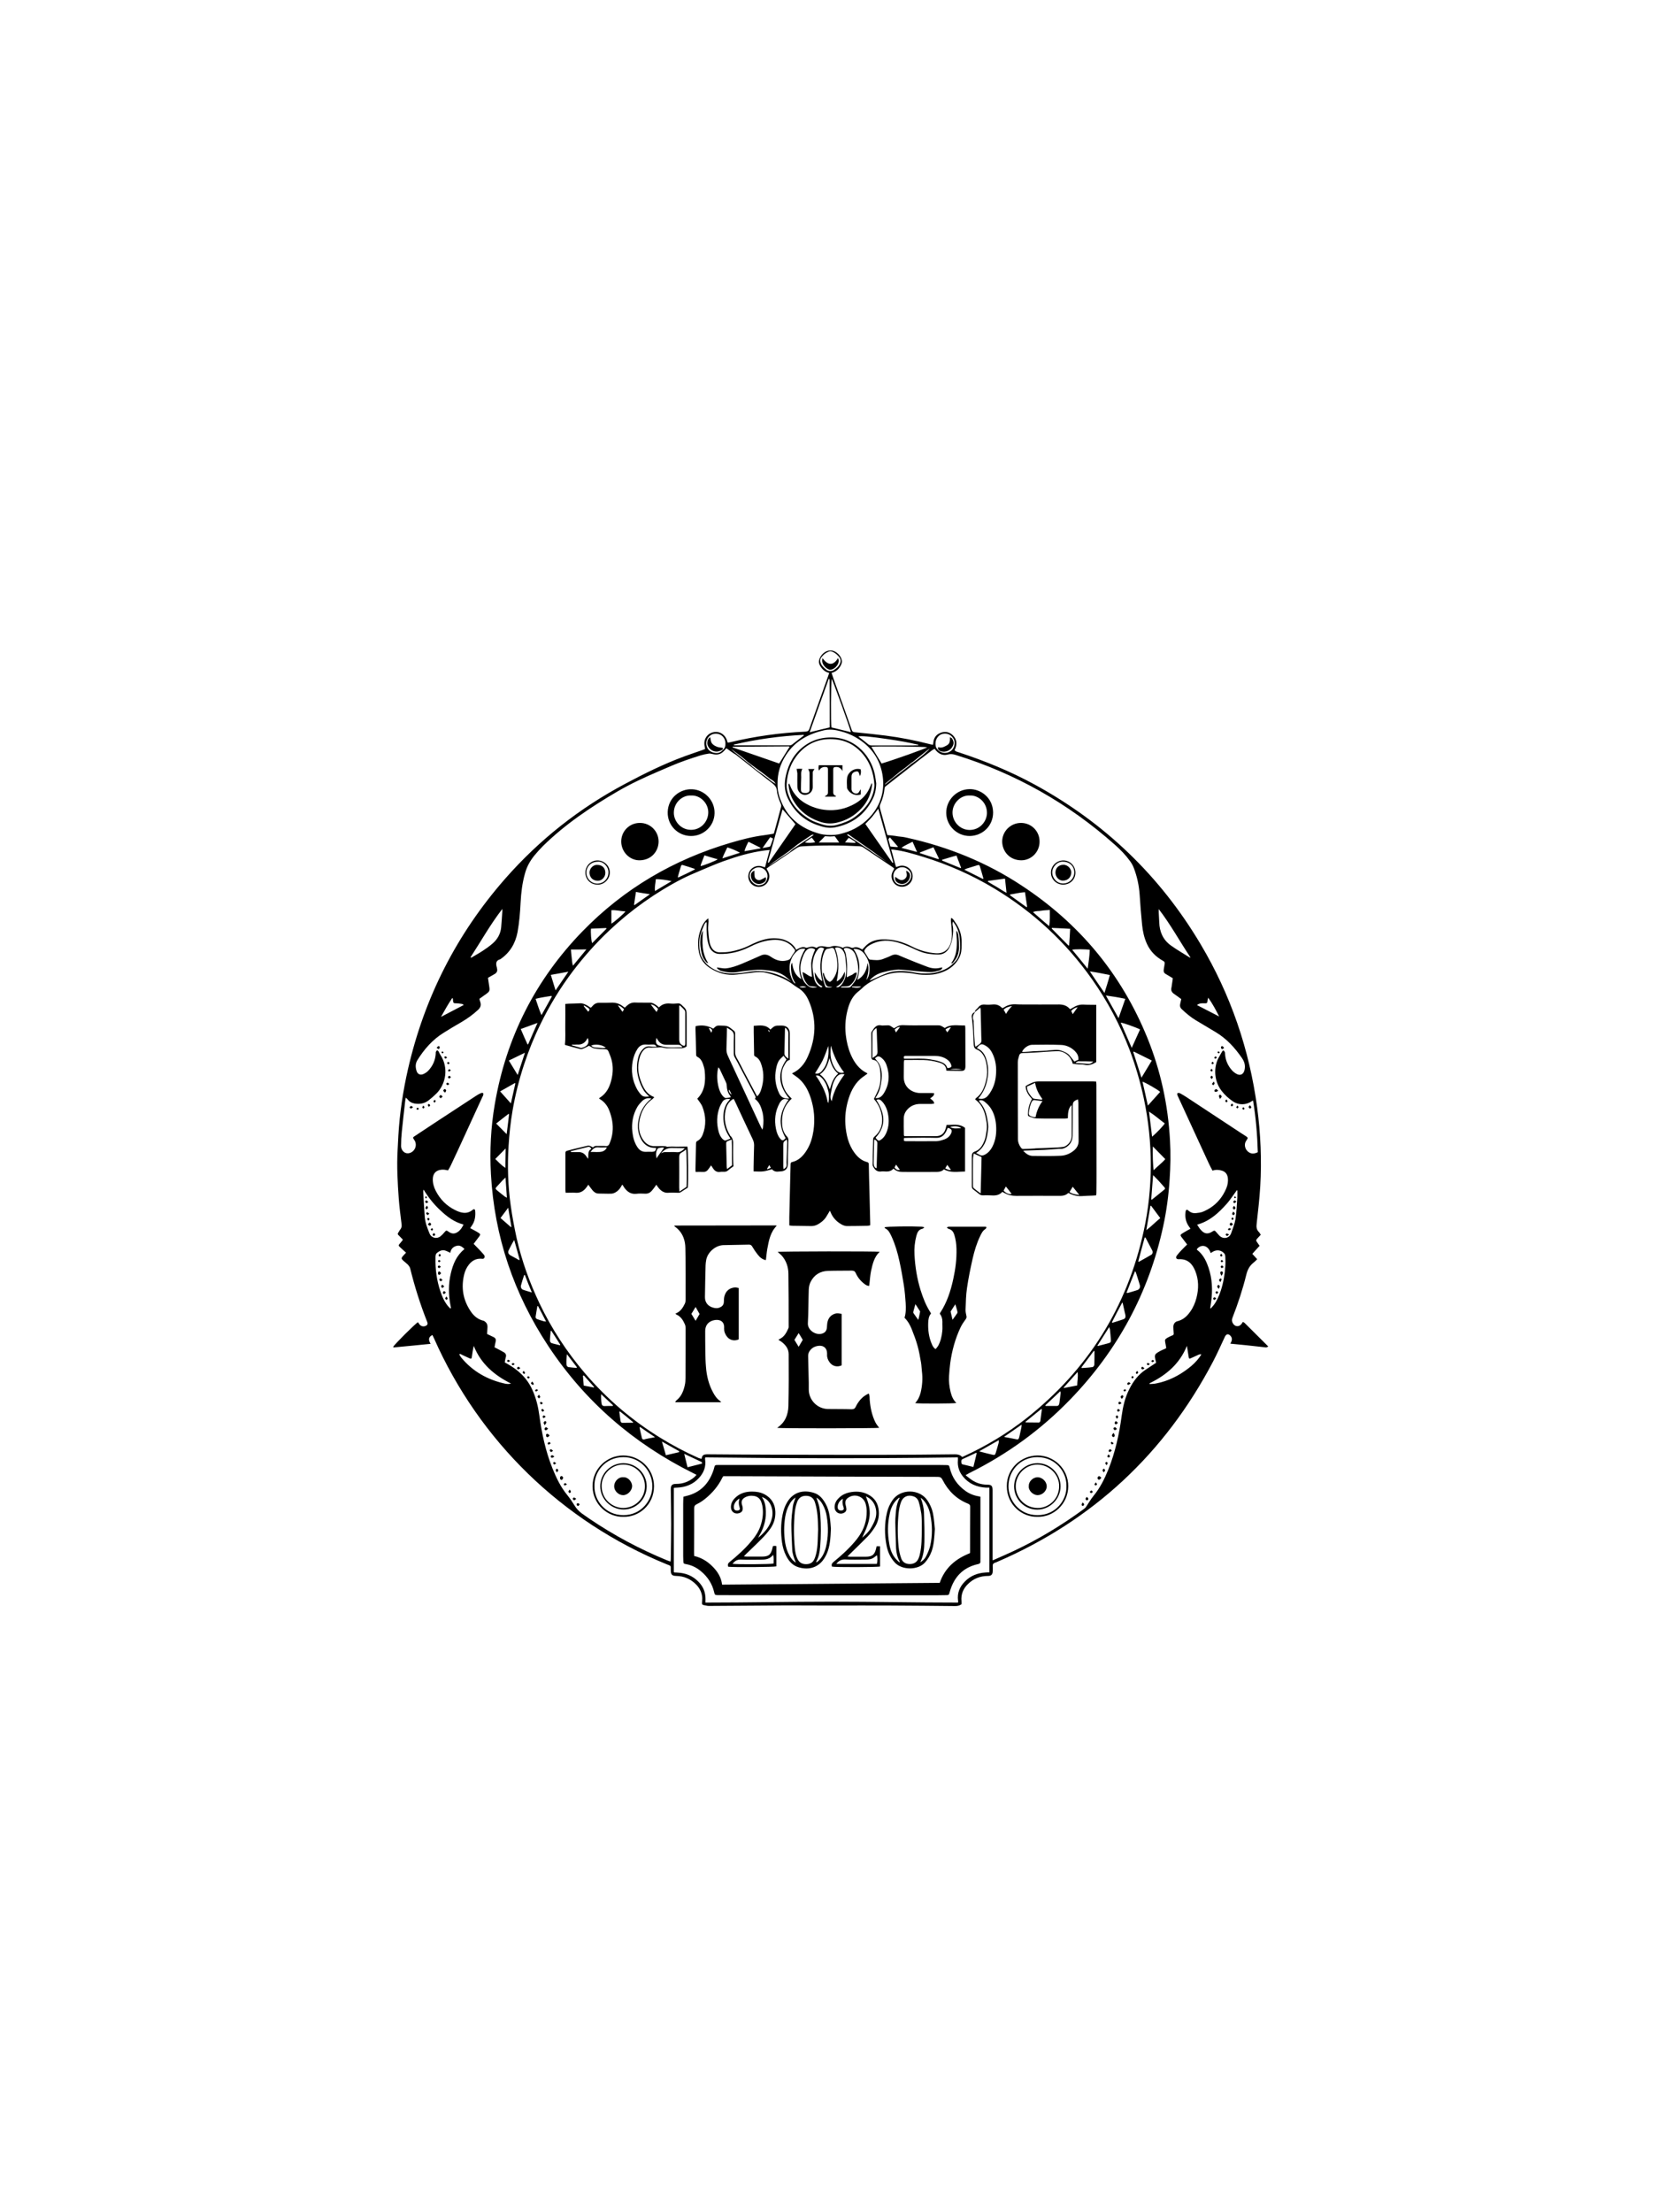 <?xml version="1.0" encoding="utf-8"?>
<!-- Generator: Adobe Illustrator 22.0.0, SVG Export Plug-In . SVG Version: 6.00 Build 0)  -->
<svg version="1.1" id="Calque_1" xmlns="http://www.w3.org/2000/svg" xmlns:xlink="http://www.w3.org/1999/xlink" x="0px" y="0px"
	 viewBox="0 0 1296 1728" style="enable-background:new 0 0 1296 1728;" xml:space="preserve">
<g>
	<path d="M984.9,964.5c-1,1-1.8,1.9-2.7,2.9c-1.1,1.3-1.1,1.5-0.2,2.9c0.3,0.5,0.7,0.9,1,1.4c0.3,0.4,0.5,0.8,1,1.4
		c-1.8,2-3.7,4.1-5.7,6.3c1.2,1.3,2.4,2.7,3.8,4.2c-0.8,0.8-1.6,1.7-2.5,2.4c-3.3,2.5-5,5.6-6,9.7c-2.8,11.4-6.5,22.6-10.8,33.6
		c-0.7,1.7-0.5,3.1,0.4,4.5c1.6,2.7,4.9,2.8,6.7,0.3c0.3-0.4,0.6-0.9,1-1.5c0.5,0.2,1,0.4,1.3,0.7c6.1,6.1,12.2,12.2,18.6,18.5
		c-0.8,0.3-1.3,0.7-1.7,0.7c-5.1-0.5-10.3-1.2-15.4-1.7c-3.7-0.4-7.4-0.7-11.2-1.1c-0.4,0-0.9-0.1-1.4-0.2c1.6-2.4,1.6-4.4,0.2-6
		c-1.7-1.9-3.3-1.6-4.4,0.6c-3,6.4-5.9,13-9.2,19.3c-37.8,72.1-94,124.3-168.7,156.6c-0.6,0.3-1.2,0.5-1.8,0.7
		c-1.2,0.4-1.8,1.2-1.7,2.5c0.1,1.4,0.1,2.9,0,4.3c-0.1,2.4-1.2,3.5-3.6,3.5c-6.1,0-11.3,2-15.6,6.2c-3.8,3.6-5.7,8.1-5.2,13.4
		c0.1,0.9,0,1.7,0,2.5c-1.6,1.1-3.1,1.4-4.9,1.4c-16.7-0.2-33.4-0.3-50.2-0.4c-15.4-0.1-30.7,0-46.1,0c-11.7,0-23.4-0.1-35-0.1
		c-20.4,0.1-40.8,0.3-61.2,0.4c-1.4,0-2.8-0.5-4.2-0.7c-1-0.2-1.2-0.9-1.1-1.8c0.1-1.2,0.2-2.4,0.2-3.6c-0.2-4.1-1.9-7.6-4.7-10.5
		c-4.3-4.4-9.5-6.7-15.6-6.8c-3.3-0.1-4.2-0.9-4.3-4.3c-0.1-4.1,0.6-3.3-3.4-4.9c-81.3-33.2-146.1-96.1-181.6-176.5
		c-0.4-0.9-0.8-1.7-1.2-2.5c-3,1.4-3.4,3.7-1.4,6.9c-9.7,1-19.3,1.9-28.8,2.8c-0.2,0-0.4-0.3-0.5-0.4c0.9-1.8,17.4-18.3,19.4-19.3
		c0.4,0.5,0.8,1.1,1.2,1.7c1.1,1.4,2.8,1.9,4.5,1.3c1.7-0.6,2.2-1.6,1.5-3.3c-5.4-13.6-9.8-27.6-13.3-41.8c-0.3-1-1-2-1.7-2.8
		c-1.2-1.2-2.6-2.2-3.8-3.3c-1.4-1.3-1.5-1.9-0.2-3.4c0.7-0.8,1.5-1.6,2.5-2.7c-1.6-1.4-3-2.8-4.5-4.1c-1.6-1.5-1.6-1.6-0.2-3.2
		c0.5-0.6,1-1.2,1.5-1.8c0.2-0.2,0.4-0.5,0.7-1.1c-0.9-0.9-1.8-1.9-2.7-2.8c-1.6-1.5-1.6-1.6-0.4-3.4c0.4-0.7,0.8-1.4,1.3-2
		c0.9-1.2,1-2.5,0.8-3.9c-0.8-6.7-1.7-13.3-2.2-20c-0.9-12.5-1.6-25.1-0.9-37.6c0.2-3.8,0.4-7.7,0.6-11.5c1-17.5,3.6-34.8,7.5-51.9
		c12.8-56,38.1-105.7,76-148.9c26.7-30.4,57.9-55,93.6-74c15-8,30.1-15.5,46.1-21.4c4.7-1.7,9.4-3.3,14-4.9c0.7-0.3,1.5-0.5,2.4-0.9
		c-0.1-0.7-0.1-1.3-0.3-1.9c-1.2-5.1,1.5-9.8,6.2-11.1c4.8-1.4,9.5,1.2,11.2,6.2c0.2,0.5,0.3,1.1,0.6,1.8c0.8-0.1,1.6-0.2,2.3-0.4
		c19.2-4.6,38.7-7.3,58.4-8.2c1.5-0.1,2.4-0.4,3-2c4.9-13.8,9.8-27.6,14.7-41.3c0.3-0.8,0.6-1.6,0.9-2.6c-3.4-0.7-5.5-2.8-7.1-5.5
		c-1.2-2-1.2-4-0.2-6.2c1.7-3.6,5.1-6,8.6-5.8c4.1,0.1,8.5,4.5,8.6,8.6c0,0.9-0.3,1.9-0.7,2.7c-1.5,3.1-3.8,5.3-7.4,6.2
		c0.6,1.9,1.2,3.6,1.8,5.3c4.7,13.1,9.4,26.2,14,39.3c0.5,1.5,1.4,1.7,2.7,1.8c8,0.8,15.9,1.6,23.8,2.6c11.7,1.5,23.2,3.8,34.6,6.7
		c0.7,0.2,1.4,0.3,2.3,0.5c0.1-0.6,0.3-1.1,0.3-1.6c0.3-3.9,2.3-6.6,6-7.9c3.5-1.2,6.8-0.5,9.5,2.3c2.7,2.8,3.1,6.2,1.8,9.8
		c-0.2,0.5-0.5,1-0.7,1.6c0.9,1.1,2.2,1.3,3.4,1.7c20.4,6.7,40.2,14.8,59.1,25.1c54.6,29.8,98,71.3,129.8,124.9
		c23.4,39.4,38,82,44.1,127.5c2.7,20.4,3.6,41,2.4,61.5c-0.6,9.7-1.7,19.4-2.8,29.1c-0.3,2.4-0.2,4.4,1.4,6.2
		C983.8,962.5,984.2,963.5,984.9,964.5z M707.7,600.1c1.8-1.4,2.7-2.1,4.2-3.4c0.7-0.4,1.3-0.9,1.9-1.3c3.8-2.6,11.6-9,12.4-10.7
		c-1.1,0.9-2.1,1.6-3.1,2.4c-3.3,2.6-6.5,5.3-9.8,7.9c-0.6,0.5-1.4,0.8-2,1.4c-1.4,1.1-2.7,2.2-4.1,3.3c-1.6,1.1-3.3,2.4-4.8,3.6
		c-2.1,1.7-4.2,3.4-6.3,5.2c-1.5,1.2-3.6,2.7-4.9,4.1c0.1,0.1,0.4,0,0.7-0.1c1.4-1.3,2.9-2.1,4.3-3.5c0.5-0.5,0.6-0.5,0.8-0.7
		 M584,595.1c-4-3.7-8.5-6.8-12.9-10.1c1,1.1,2.1,2.1,3.3,3c3.1,2.4,6.2,5.1,9.3,7.5c0.7,0.4,2.1,1.7,2.8,2.1
		c1.6,1.5,1.3,1.4,3.1,2.7c0.1,0.3,1.3,1,1.5,1.2c3.2,2.5,5.9,4.2,9.1,6.7c0.3,0.2,1,0.9,1,0.9c1.8,1.5,2.9,2.1,4.6,3.1
		c0.1-0.2-0.3-0.7-1-1.6c-0.8-0.8-1.7-1.3-3.3-2.3c-2.1-1.8-4.3-3.3-6.4-5c-1.5-1.2-3.2-2.2-4.7-3.4 M616.5,664.8
		c-21.4,15.1-21.3,15.3,0.5,0.6c0.3-0.5,1-0.8,1.3-1.3c0.5-0.2,0.7-0.6,1.1-0.9c5.2-3.5,10.5-7.1,15.7-10.6c0.2-0.1,0.3-0.4,0.5-0.7
		c-0.9,0-1.6,0.3-2.2,0.7c-3.5,2.4-7.1,4.7-10.5,7.1 M680.3,664.1c-5.7-4-11.4-8.1-17.2-12.1c-0.4-0.3-0.9-0.3-1.4-0.4
		c0.2,0.6,0.5,1,0.9,1.2c5.7,3.8,11.3,7.7,17,11.5c0.5,0.4,1,0.8,1.5,1.1c0.3,0.2,11.6,7.9,11.9,8.1c0-0.1-10.8-8-10.8-8.1
		 M732.9,586.1c2.6,2.2,6.3,2.9,9.6,0.7c2.8-1.8,4-6,2.8-8.9c-1.6-3.6-5-5.5-8.8-4.7c-3.3,0.7-5.7,3.9-5.7,7.6
		c0,1.9,0.2,3.2,1.7,4.7C732.5,585.7,732.7,586,732.9,586.1z M564.9,585.6c1.6-1.5,1.8-2.9,1.8-4.8c0-4.7-3.5-8-8.1-7.7
		c-4.2,0.3-7.3,4.1-6.8,8.5c0.4,3,2.1,5.1,5,6.1c2.8,0.9,5.5,0.8,7.6-1.6C564.6,586,564.8,585.8,564.9,585.6z M548,1139.6
		c0.6-2.9,1.4-3.5,4.2-3.6c0.6,0,1.3,0,1.9,0c17.3,0.1,34.6,0.3,51.8,0.3c28,0.1,56,0.1,84,0.1c18.7,0,37.4-0.2,56.2-0.4
		c2.1,0,4.1,0.4,5.5,2.1c0.4-0.2,0.7-0.3,1-0.4c17.6-8.1,34.1-17.9,49.3-29.9c47.9-37.9,78.6-86.6,91.6-146.4
		c3.7-16.8,5.4-33.8,5.5-51c0-17.7-1.8-35.3-5.5-52.6c-2.8-13-6.5-25.7-11.2-38.1c-7.5-19.5-17.2-37.8-29.3-54.9
		c-20.4-28.9-45.8-52.4-76.1-70.7c-17.6-10.6-36.2-18.8-55.7-24.8c-7.6-2.3-15.2-4.6-23-5.6c-0.5-0.1-1.1-0.1-2-0.1
		c1.4,4.7,2.4,9.2,3.8,13.7c1.2-0.4,2-0.7,2.8-0.9c3.3-0.8,6.9,0.6,8.8,3.5c1.9,2.8,1.8,6.8-0.3,9.5c-2.7,3.5-7.4,4.3-11.1,2
		c-2.8-1.8-5.2-6.4-2.7-10.8c0.4-0.7,0.7-1.4,1.1-2.1c-0.4-0.3-0.6-0.6-0.8-0.8c-7.8-5.2-15.5-10.5-23.3-15.7c-0.9-0.6-2.2-1-3.4-1
		c-14.9-0.8-29.9-0.8-44.8,0.1c-1.6,0.1-2.9,0.6-4.2,1.5c-7.1,4.9-14.3,9.7-21.5,14.5c-0.6,0.4-1.1,0.9-1.8,1.4
		c0.4,0.8,0.8,1.5,1.2,2.2c1.4,2.5,1.3,5.1,0.1,7.6c-1.9,3.9-6.7,5.5-10.7,3.8c-3.9-1.8-5.8-6.2-4.4-10.2c1.4-4.1,5.8-6.4,10-5.2
		c0.8,0.2,1.6,0.5,2.6,0.8c1.2-4.5,2.4-8.9,3.7-13.6c-1.5,0.2-2.6,0.3-3.7,0.4c-11.3,1.4-22,4.7-32.7,8.5c-6.3,2.3-12.5,5-18.6,7.6
		c-4.6,1.9-9.1,3.9-13.5,6.1c-20.9,10.8-39.8,24.3-56.9,40.4c-10.3,9.7-19.7,20.3-28.3,31.6c-10,13.2-18.5,27.2-25.7,42.1
		c-4.9,10-9,20.3-12.5,30.9c-3.9,11.8-6.9,23.8-9,36c-1.6,9.1-2.5,18.2-3.1,27.4c-1,15.8-0.5,31.5,1.7,47.1
		c1.2,8.5,2.8,16.9,4.6,25.2c4,17.7,10.1,34.6,17.9,51c9.4,19.7,21.2,37.7,35.3,54.3c8.7,10.2,18.1,19.6,28.3,28.3
		c9.7,8.2,19.9,15.6,30.6,22.2c9.7,6,19.7,11.3,30.1,15.9C546.5,1139.1,547.3,1139.3,548,1139.6z M567.5,584.5
		c-0.4,0.3-0.5,0.4-0.6,0.5c-3,4.1-5.9,5.1-10.8,3.9c-0.8-0.2-1.8-0.4-2.6-0.2c-2,0.3-4.1,0.7-6.1,1.3c-4,1.2-7.9,2.6-11.8,3.9
		c-7.2,2.5-14.1,5.6-21.1,8.6c-11,4.7-21.8,9.7-32.1,15.7c-20.9,12.2-40.9,25.6-58.3,42.7c-2.3,2.3-4.5,4.8-6.6,7.3
		c-3.4,4.2-6,8.8-7.4,14.1c-2.1,7.4-3,14.9-3.4,22.5c-0.4,7.8-1,15.6-2.4,23.3c-1.7,8.9-6,16.1-13.5,21.2c-3.6,0.9-3.5,3.5-2.7,6.3
		c0.1,0.2,0.1,0.5,0.1,0.7c0.7,2.2-0.2,3.7-2.1,4.7c-1.6,0.9-3.2,1.8-4.9,2.8c0.3,1.9,0.5,3.7,0.8,5.5c0.8,5,0.8,5-3.3,7.9
		c-1.4,1-2.8,2-4.2,3c0.3,1.1,0.5,2,0.8,2.8c0.6,2.2,0.1,3.9-1.6,5.6c-4,3.7-8.3,6.9-13.1,9.7c-4.7,2.7-9.4,5.5-14,8.4
		c-8.7,5.4-15.2,12.8-20.6,21.5c-1.6,2.7-1.5,5.5-0.6,8.3c0.8,2.6,3,3.6,5.5,2.4c1.3-0.6,2.7-1.5,3.7-2.6c3.5-3.7,5.5-8.2,5.8-13.4
		c0-0.4-0.1-0.8,0.1-1.2c0.2-0.5,0.5-1.1,0.9-1.2c0.4-0.1,1,0.4,1.2,0.8c0.5,0.8,0.8,1.7,1.3,2.5c6.8,10,4.5,23-3,30.4
		c-2,2-4.1,3.8-6.3,5.5c-3.2,2.4-6.9,2.9-10.7,2.3c-2.3-0.4-4.2-1.5-5.6-3.4c-0.3-0.4-0.7-0.7-1.3-1.2c-0.2,1.2-0.4,2-0.5,2.9
		c-0.9,7.9-1.8,15.7-2.6,23.6c-0.4,3.7-0.6,7.5-0.6,11.3c-0.1,3.1,2.9,6.9,7.2,5.3c4.1-1.6,5.6-6.6,3.1-10.1c-1.3-1.8-1.2-2,0.6-3.1
		c6-4,12-7.9,18-11.9c10-6.6,20.1-13.2,30.1-19.7c1.1-0.7,2.3-1.4,3.6-1.9c0.4-0.2,1.2-0.2,1.5,0.1c0.3,0.2,0.2,1,0.1,1.5
		c-0.1,0.5-0.4,0.9-0.6,1.3c-4.3,9.4-8.6,18.7-12.9,28.1c-3.8,8.4-7.7,16.7-11.6,25c-0.7,1.6-1.6,3-2.4,4.4
		c-1.1-0.2-1.9-0.4-2.7-0.5c-0.9-0.1-1.8-0.1-2.6,0c-4.1,0.4-6.5,3-6.6,7.1c-0.1,3.4,0.8,6.5,2.3,9.4c3.4,6.6,8.4,11.7,15.1,15
		c4.6,2.3,9.3,3.6,13.9-0.3c0.9-0.7,1.7-0.3,1.8,0.8c0.4,4.3-0.2,8.5-2.9,12.1c-0.3,0.4-0.6,0.9-1,1.5c0.8,0.5,1.5,0.8,2.2,1.2
		c1.5,0.8,3,1.6,4.4,2.5c1.5,1,1.5,1.4,0.4,2.9c-1.4,1.8-2.8,3.7-4.3,5.7c1.2,1.3,2.5,2.5,3.7,3.8c1.3,1.3,2.5,2.7,3.7,4
		c0.7,0.8,1.6,1.7,1,3c-0.6,1.3-1.8,0.8-2.8,0.8c-3.9-0.1-6.9,1.6-9.3,4.6c-1.7,2.2-2.9,4.6-3.6,7.3c-2.7,10.6-1,20.5,5.2,29.5
		c2.4,3.5,5.6,6.1,9.9,7.1c0.7,0.2,1.4,0.9,2,1.5c0.9,1.1,1.1,2.4,1,3.8c-0.1,1.7-0.2,3.5-0.3,5c1.9,0.9,3.6,1.7,5.2,2.5
		c1.4,0.7,1.9,1.8,1.5,3.4c-0.4,1.5-0.6,3.1-0.9,4.5c0.6,0.3,0.9,0.4,1.2,0.6c2,1.1,4.1,2.1,6.1,3.3c1.4,0.8,2.1,2.1,1.5,3.9
		c-0.4,1.3-0.6,2.6-0.8,4c0.7,0.4,1.2,0.7,1.8,1c8.7,4.8,15.6,11.2,19.8,20.5c2.9,6.4,4.5,13,5.4,19.8c1.9,14.1,4.9,28,10.2,41.3
		c3,7.5,6.5,14.8,11.7,21.1c2,2.5,3.8,5.1,5.5,7.9c1.5,2.5,3.4,4.6,5.7,6.3c1.9,1.3,3.8,2.7,5.7,4c19.3,13.1,39.7,24,61.2,32.8
		c0.8,0.3,1.6,0.6,2.5,0.9c0.1-0.9,0.2-1.4,0.2-2c0.1-9.1,0.3-18.2,0.3-27.3c0-9-0.2-18.1-0.3-27.1c0-3.3,1-4.3,4.3-4.3
		c5.3,0,9.9-1.8,13.9-5.1c0.6-0.5,1.2-1.2,1.9-2c-1.1-0.6-1.9-1-2.6-1.3c-46.5-23.1-84.5-55.9-113.2-99.3
		c-26.9-40.7-42.1-85.5-44.8-134.3c-1-18.3-0.1-36.5,3-54.5c8.9-52.2,31.8-97.3,68.6-135.2c32.4-33.3,71.2-56,115.7-69.1
		c8.6-2.5,17.2-4.8,26.1-5.9c2.5-0.3,5-0.8,7.5-1.2c0.1-0.3,0.3-0.5,0.3-0.7c1.9-6.8,3.7-13.6,5.5-20.4c0.2-0.7,0-1.6-0.3-2.3
		c-1.4-3.2-2.7-6.6-3-10.1c-0.2-2.7-1.6-4.3-3.6-5.9c-9.6-7.3-19-14.9-28.5-22.3C572.4,588.1,570,586.3,567.5,584.5z M775.4,1218.8
		c1.3-0.5,2.1-0.8,2.9-1.2c4.5-2,9.1-4,13.6-6.1c19.3-9.1,37.5-20.1,54.7-32.7c0.6-0.5,1.3-1,1.7-1.6c2-2.9,3.7-6,5.9-8.7
		c5.2-6.3,8.7-13.4,11.7-20.8c5.3-13.4,8.4-27.3,10.3-41.5c1-7.3,2.6-14.5,6-21.1c3-6,6.9-11.3,12.6-15.1c2.7-1.8,5.4-3.6,8.3-5.5
		c-0.1-0.5-0.2-1.2-0.4-1.9c-1-4.3-0.8-4.8,3.1-7c0.8-0.5,1.7-0.9,2.6-1.3c0.8-0.4,1.7-0.8,2.5-1.1c0.1-0.4,0.1-0.5,0.1-0.7
		c-0.2-1.3-0.5-2.5-0.7-3.8c-0.4-2.2-0.3-2.5,1.6-3.7c1-0.6,2-1,3-1.5c2.1-0.8,2.1-0.8,1.9-3.1c-0.1-1.4-0.2-2.7-0.2-4.1
		c0-2,1.3-3.8,3-4.2c4.6-1.1,7.8-4,10.3-7.7c2.3-3.2,3.8-6.8,4.8-10.7c1.8-7.1,1.8-14.1-1-21c-2.3-5.7-6.1-9.5-12.9-9.1
		c-1.9,0.1-2.6-1.3-1.5-2.8c1.2-1.6,2.5-3.1,3.9-4.5c1.3-1.4,2.8-2.8,4.2-4.2c-1.6-2.1-3.1-4-4.5-5.9c-0.8-1.1-0.9-1.6,0.2-2.4
		c1.4-1,2.9-1.7,4.3-2.6c0.8-0.5,1.7-0.9,2.5-1.3c-0.2-0.4-0.2-0.7-0.4-0.9c-2.8-3.5-3.9-7.4-3.4-11.9c0.1-0.7,0.1-1.6,0.6-1.9
		c0.8-0.6,1.4,0.2,2,0.7c1.6,1.3,3.4,1.9,5.4,1.7c1.9-0.2,3.9-0.4,5.6-1.1c8.7-3.6,14.8-9.8,18.4-18.6c1-2.5,1.4-5.1,1.1-7.8
		c-0.4-2.9-1.9-4.9-4.7-5.7c-2.3-0.7-4.6-0.9-7.3,0c-1-1.9-2.1-3.9-3-5.9c-8-17.3-15.9-34.6-23.9-51.9c-0.2-0.5-0.5-1-0.6-1.6
		c-0.2-0.9,0.2-1.4,1.1-1.3c0.6,0.1,1.2,0.3,1.8,0.7c1.5,0.8,2.9,1.7,4.3,2.6c14.2,9.3,28.3,18.7,42.5,28c1.4,0.9,2.8,1.8,4.2,2.7
		c1.3,0.9,1.3,1.3,0.5,2.5c-0.5,0.7-1,1.5-1.3,2.3c-0.8,2.5,0.1,5.4,2.2,7.1c2.3,1.9,4.8,1.8,7.6,0.4c-0.4-13.5-1.5-26.9-3.7-40.3
		c-0.5,0.2-0.8,0.2-0.9,0.4c-4.6,3.2-10.4,3.3-15,0.1c-3.2-2.2-6.2-4.9-8.6-8c-6-7.6-6.8-18.9-1.8-27.1c0.7-1.2,1.3-2.4,2-3.5
		c0.3-0.6,0.7-1.2,1.4-0.9c0.4,0.2,0.6,0.8,0.9,1.3c0.1,0.3,0,0.6,0.1,0.9c0.2,4.9,2,9.2,5.2,12.9c1,1.2,2.3,2.2,3.7,3
		c3,1.7,5.5,0.4,6.3-2.9c0.8-3.4,0.1-6.4-1.9-9.3c-5.6-8.2-12.2-15.4-20.8-20.5c-5.1-3.1-10.3-6.2-15.4-9.2c-4-2.4-7.5-5.4-10.9-8.6
		c-1.2-1.1-1.6-2.3-1.3-3.9c0.3-1.3,0.6-2.6,0.9-4c-1.9-1.4-3.8-2.8-5.7-4.1c-1.7-1.2-2.5-2.7-2-4.7c0.2-0.6,0.2-1.3,0.3-1.9
		c0.3-1.9,0.6-3.8,0.8-5.6c-2-1.2-3.9-2.3-5.7-3.4c-1.3-0.8-1.6-1.9-1.4-3.3c0.3-1.4,0.4-2.9,0.7-4.3c0.3-1.3-0.1-2-1.3-2.6
		c-5.5-3.1-9.8-7.3-12.5-13.2c-2.2-4.8-3.3-9.9-3.8-15c-0.8-7.8-1.4-15.6-1.9-23.4c-0.5-7.2-2-14.3-4.6-21c-0.7-1.9-1.8-3.8-3-5.4
		c-3.4-4.7-7.4-8.8-11.7-12.6c-36.4-32.4-77.8-55.8-124.4-70.2c-2.1-0.7-4.1-0.9-6.3-0.3c-3.4,0.9-6.3-0.2-8.7-2.7
		c-0.5-0.5-0.9-1.1-1.5-1.8c-0.7,0.4-1.3,0.7-1.9,1.1c-3.3,2.5-6.5,4.9-9.7,7.4c-8.8,6.9-17.6,13.8-26.5,20.7c-0.7,0.5-0.9,1-1,1.8
		c-0.4,4.2-1.5,8.2-3.2,12c-0.6,1.2-0.7,2.3-0.3,3.7c1.8,6.3,3.4,12.6,5.2,19c0.2,0.8,0.2,0.7,0.5,1.7c1.3,0,2.9,0.3,4.2,0.4
		c1.3,0.1,2.9,0.4,4.1,0.6c2.5,0.2,4.7,0.5,7.2,1.1c32,7.1,62,19.2,89.4,37.3c44.9,29.5,77.8,68.9,98.1,118.7
		c10.5,25.8,16.3,52.7,17.8,80.4c0.6,10.2,0.4,20.5-0.3,30.7c-0.8,12.2-2.4,24.3-5,36.3c-11.2,52-35.6,97-72.5,135.2
		c-23,23.8-49.4,43-79.1,57.7c-0.8,0.4-1.5,0.8-2.8,1.6c1.3,1,2.2,1.8,3.2,2.5c4,3.2,8.5,4.9,13.7,4.9c3.3,0,4.2,0.9,4.2,4.3
		c0,2.9,0,5.8,0,8.6c0,14.5,0,28.9,0,43.4C775.4,1216.6,775.4,1217.4,775.4,1218.8z M551.1,1251.8c32.9,0,65.7-0.7,98.6-0.7
		c32.9,0,65.8,0.7,98.7,0.7c0.1-0.4,0.1-0.6,0.1-0.7c0-0.3,0-0.6-0.1-1c-0.7-5.8,1.3-10.7,5.4-14.8c4.4-4.5,9.9-6.6,16.1-7
		c1-0.1,2-0.1,3-0.1c0-22.2,0-44.1,0-66.2c-1,0-1.9,0-2.8,0c-7.1-0.4-13.2-3-17.8-8.6c-3-3.7-4.4-7.9-4-12.7c0.1-0.7,0-1.5,0-2.3
		c-66,0.9-131.7,0.8-197.3,0c-0.1,0.4-0.2,0.5-0.2,0.7c0,0.2,0,0.5,0,0.7c0.9,5.8-1,10.7-5,14.9c-4.5,4.8-10.2,7-16.7,7.3
		c-0.9,0-1.8,0.1-2.7,0.2c0,22.2,0,44,0,65.8c0.3,0.1,0.4,0.2,0.6,0.3c0.8,0,1.6,0,2.4,0.1c6.2,0.3,11.7,2.5,16.1,7
		c3.2,3.2,5.1,6.9,5.5,11.4C551.2,1248.3,551.1,1249.9,551.1,1251.8z M607.4,612.5c-0.1,3.3,0.5,7.3,1.9,11.1
		c5.3,14.8,16,23.5,30.8,27.6c4.1,1.1,8.2,1.2,12.3,0.9c3.2-0.3,6.4-1.3,9.5-2.3c16.9-6,31.4-22.9,27.4-45.1
		c-2.1-11.6-8.3-20.6-18.1-27.1c-3.5-2.3-7.4-4.2-11.4-5.5c-5.2-1.6-10.4-2.9-15.9-1.7c-12.3,2.8-22.8,8.4-29.9,19.4
		C609.7,596.5,607.3,603.7,607.4,612.5z M966.6,929.9c-0.1-0.1-0.2-0.1-0.4-0.2c-0.3,0.4-0.6,0.9-0.9,1.3c-2.2,3-4.3,6.2-6.7,9
		c-6.4,7.2-13.3,13.8-23.4,16.6c1,1.5,1.7,2.8,2.8,4c2.8,3.3,5.6,3.7,9.2,1.3c1.4-0.9,1.8-0.8,2.8,0.4c0.9,1,1.8,2.1,2.7,3
		c2.9,2.8,7.7,2.1,9.1-2.1c1.2-3.5,2.7-7.1,3.3-10.7c0.9-5.6,1.1-11.3,1.5-16.9C966.7,933.7,966.6,931.8,966.6,929.9z M362.1,956.5
		c-7.3-1.9-12.8-6.1-17.9-10.9c-5.1-4.7-9.4-10-13.3-16.4c-0.2,0.9-0.3,1.2-0.3,1.5c0.4,6.6,0.7,13.2,1.2,19.8
		c0.4,4.6,2,8.8,3.8,13.1c1.4,3.5,5.8,4.4,8.6,2c1-0.8,1.9-1.7,2.7-2.7c1.7-2,1.7-2.1,3.8-0.6c2.4,1.6,4.6,1.6,6.9,0
		C359.7,960.9,361,958.9,362.1,956.5z M945.4,1021.8c0.1,0.1,0.3,0.2,0.4,0.3c0.8-0.9,1.6-1.7,2.3-2.6c2.6-3.4,4.2-7.3,5.6-11.4
		c2-6.2,3.1-12.6,3.5-19c0.2-2.5,0.1-5,0-7.4c0-1-0.3-2.1-1-2.8c-2.4-2.6-6-2.9-9-1c-0.5,0.3-0.9,0.6-1.4,0.9
		c-2.3-7-8.2-6.8-10.9-2.9c0.1,0.2,0.2,0.4,0.4,0.5c3.6,2.8,5.9,6.5,7.6,10.6c3.5,8.5,4.5,17.4,3.6,26.6
		C946.3,1016.3,945.8,1019,945.4,1021.8z M351.8,978.6c-1.5-0.7-2.8-1.4-4.1-1.8c-2.3-0.7-4.2,0.3-6,1.6c-1.6,1.1-1.5,2.7-1.5,4.3
		c-0.2,8.9,1,17.5,3.8,25.9c1.3,4,3,7.9,5.7,11.3c0.6,0.8,1.4,1.5,2.1,2.2c0.2-0.1,0.3-0.2,0.5-0.3c-0.1-0.7-0.2-1.5-0.4-2.2
		c-1.6-8.3-1.7-16.7,0.3-25c1.7-7.2,4.4-13.8,10.4-18.7c0,0,0-0.2,0.1-0.5c-1.6-1.4-3.3-2.9-5.8-2.3
		C354,973.8,352.2,975.6,351.8,978.6z M632.5,572c5.3-1.3,10.4-2.6,15.6-3.8c0-0.1,0.1-0.3,0.1-0.5c0-12.1,0-24.1-0.1-36.2
		c0-0.4-0.2-0.8-0.3-1.2c-0.1,0-0.3,0-0.4,0C642.4,544.1,637.5,558,632.5,572z M649.7,530.3c-0.6,2.1-0.7,35.5-0.2,37.9
		c5.2,1.3,10.2,2.5,15.2,3.7C664,568.5,650.7,531.6,649.7,530.3z M608.7,596.4c2.8-4.5,5.5-8.8,8.2-13.2c-0.3,0-0.5-0.2-0.8-0.2
		c-14.6,0.1-29.1,0.2-43.7,0.3c-0.1,0-0.1,0.1-0.1,0.1c0,0.1,0,0.2,0,0.4C584.4,588,596.6,592.2,608.7,596.4z M680.7,583.3
		c2.7,4.5,5.4,8.8,8,13.1c10.4-3.1,34.2-11.6,35.7-12.7C722.8,583.2,684,582.8,680.7,583.3z M611.5,632.3c-0.1,0.1-0.3,0.2-0.3,0.3
		c-3.7,13.3-7.4,26.6-11.1,39.8c-0.1,0.4-0.1,0.8-0.2,1.2c0,0.1,0,0.2,0.1,0.2c0,0,0.1,0,0.5,0.1c7-10,14-20.2,20.9-30.1
		C618,639.9,614.8,636.2,611.5,632.3z M697.2,674c0.2-0.1,0.4-0.2,0.6-0.3c-3.9-13.8-7.7-27.7-11.7-42c-1.8,2.4-3.2,4.4-4.8,6.3
		c-1.6,1.9-3.5,3.7-5.3,5.6C683.1,653.8,690.2,663.9,697.2,674z M898,1080.5c0,0.2,0.1,0.4,0.1,0.6c1.7-0.1,3.5-0.1,5.2-0.5
		c9.3-1.8,17.6-6,25.1-11.8c3.3-2.5,6.2-5.3,8.6-8.6c0.6-0.7,1-1.5,1.5-2.3c-1-0.1-1.6,0-2.2,0.3c-1.8,0.8-3.6,1.6-5.5,2.5
		c-1.9,0.9-2,0.8-2.3-1.3c-0.4-2.7-0.9-5.4-1.3-8.1C921.6,1065.2,911.1,1074.2,898,1080.5z M359.2,1057.5c-0.1,0.2-0.2,0.3-0.3,0.5
		c0.1,0.2,0.1,0.5,0.2,0.6c0.4,0.6,0.8,1.2,1.2,1.8c9,10.9,20.6,17.4,34.3,20.4c1.5,0.3,3.1,0.4,4.6-0.1
		c-13.1-6.5-23.6-15.5-29.1-29.4c-0.7,2.9-1.1,5.7-1.5,8.6c-0.2,1.4-0.5,1.7-1.8,1.1c-1.8-0.8-3.6-1.7-5.4-2.5
		C360.8,1058.1,360,1057.8,359.2,1057.5z M930,747.9c-8.4-12.6-15.5-25.7-24.8-37.8c0,1.2,0,2,0,2.7c0.1,2.6,0.3,5.1,0.4,7.6
		c0.2,7.4,2.9,13.6,8.9,18c4.7,3.4,9.8,6.3,14.7,9.4C929.3,748,929.5,747.9,930,747.9z M367.6,747.7c0.2,0.1,0.3,0.3,0.5,0.4
		c3-1.8,6.1-3.5,9-5.4c2.7-1.8,5.3-3.6,7.7-5.7c3.8-3.3,6.2-7.5,6.7-12.6c0.4-4.1,0.6-8.3,0.9-12.4c0-0.5,0-1,0-2
		C382.9,722.3,375.7,735.3,367.6,747.7z M573.3,581.6c0,0.2,0,0.3,0,0.5c0.4,0,0.8,0.1,1.2,0.1c14.1,0,28.3,0,42.4,0
		c1.1,0,1.8-0.5,2.5-1.1c2.3-1.9,4.7-3.6,7-5.4c0.5-0.4,1.1-0.8,1.6-1.2c-0.1-0.2-0.1-0.3-0.2-0.5
		C609.4,574.9,591.3,577.4,573.3,581.6z M717.3,582.2c0-0.2,0-0.4,0-0.5c-7.7-1.8-15.5-3.2-23.3-4.3c-14.2-2.1-21.7-2.8-23.5-2.1
		c0.6,0.4,1.1,0.8,1.6,1.2c1.9,1.5,4,3,5.8,4.6c1,0.9,2,1.2,3.2,1.2c10.6,0,21.3,0,31.9,0C714.5,582.2,715.9,582.2,717.3,582.2z
		 M890.6,804.1c-3.6-1.8-13.6-5.3-15.1-5.3c2.8,6.4,5.6,12.8,8.6,19.7C886.4,813.4,888.5,808.8,890.6,804.1z M885.7,821.4
		c-0.1,0.1-0.2,0.2-0.4,0.4c2.1,6.5,4.2,13,6.4,20c2.9-4.7,5.5-9,8.1-13.4C895,826,890.3,823.7,885.7,821.4z M648.8,524.2
		c0.7-0.2,1.5-0.1,2.1-0.5c2.5-1.5,4.7-3.3,5.6-6.2c0.5-1.5,0.1-2.9-0.8-4.1c-1.4-1.8-3.1-3.4-5.4-4.3c-1.1-0.5-2.1-0.5-3.2,0
		c-2.3,0.9-4.1,2.5-5.5,4.4c-0.9,1.2-1.1,2.5-0.6,4.1c0.7,2.3,2.4,3.7,4.1,5.2C646.1,523.8,647.4,524.2,648.8,524.2z M879.1,780.2
		c-5.2-1.1-10-1.9-15.2-2.6c3.4,6,6.5,11.6,9.9,17.7C875.7,789.9,877.3,785.2,879.1,780.2z M896.7,863.6c3.4-3.8,6.6-7.3,9.6-10.7
		c-1.2-1.4-11.4-7.3-13.8-8C893.9,851,895.3,857,896.7,863.6z M862.8,775.6c1.5-4.9,3-9.3,4.2-14c-5.3-1-10.2-2.1-15.6-2.8
		C855.2,764.5,858.8,769.8,862.8,775.6z M900,887.9c3.2-2.6,9.2-8.9,9.9-10.4c-4-2.9-7.7-6.3-12.3-9.2
		C898.4,875,899.2,881.3,900,887.9z M599.6,684.4c0-3.9-3.2-6.9-7-6.9c-3.6,0-7,3.2-7,6.5c0,3.8,3.7,7.6,7.3,7.5
		C597.3,691.2,599.3,688.7,599.6,684.4z M704.8,677.4c-3.9,0-7.1,3.1-6.9,7c0.2,4.3,2.4,6.9,6.8,6.9c3.7,0,7.2-3.7,7.2-7.5
		C711.8,680.5,708.3,677.4,704.8,677.4z M849.7,756.7c0.7-5.3,1.5-10,1.6-14.8c-3.1-0.5-12-0.6-13.7,0
		C841.6,746.7,845.5,751.5,849.7,756.7z M900.8,917.9c-0.5,6.8-1,12.9-1.5,19.2c0.5-0.1,0.8-0.1,0.9-0.3c3-2.4,6-4.8,8.9-7.2
		c1.4-1.1,1.3-1.3,0.1-2.7c-1.4-1.6-2.9-3.2-4.3-4.8C903.7,920.8,902.4,919.6,900.8,917.9z M894.8,966.6c-0.2,0-0.4,0-0.6,0.1
		c-1.7,6.2-3.4,12.4-5,18.6c0.2,0.1,0.3,0.2,0.5,0.3c3.2-1.8,6.5-3.6,9.7-5.5c1-0.6,1.3-2.1,0.8-3.2
		C898.4,973.4,896.6,970,894.8,966.6z M821.7,724.8c0,0.2-0.1,0.3-0.1,0.5c4.4,4.4,8.7,8.8,13.1,13.3c0.2-0.1,0.4-0.2,0.5-0.2
		c0.3-4.2,0.6-8.5,0.8-12.9C831,725.2,826.4,725,821.7,724.8z M900.6,895.5c-0.3,4.1,0.1,17.3,0.7,18.6c3-3.3,6.6-5.7,9-8.7
		C907,902,903.8,898.8,900.6,895.5z M412.1,815.8c0.2,0,0.4-0.1,0.5-0.1c2.3-5.4,4.7-10.7,7.3-16.7c-4.7,1.7-8.8,3.2-13.1,4.8
		C408.6,808,410.3,811.9,412.1,815.8z M906.4,951.5c-2.4-3.3-4.8-6.5-7.2-9.7c-0.2,0-0.4,0.1-0.5,0.1c-1,6.2-2.1,12.3-3.2,19
		C899.6,957.8,902.8,954.4,906.4,951.5z M404.4,839.7c2-6,3.7-11.5,5.7-17.4c-4.5,2.2-8.4,4.1-12.6,6.1
		C399.8,832.2,402,835.7,404.4,839.7z M880,1009.9c0.6,0,1,0.1,1.2,0c2.4-0.7,4.9-1.4,7.3-2.2c1.7-0.6,2.4-2.2,1.9-4
		c-0.9-3.1-1.9-6.2-2.9-9.3c-0.1-0.5-0.5-0.9-0.8-1.5C884.4,998.5,882.3,1004,880,1009.9z M431.1,778.4c-0.1-0.2-0.2-0.3-0.3-0.5
		c-4.1,0.7-8.2,1.2-12.4,2.3c1.5,4.3,2.7,8.5,4.6,12.7C425.8,787.9,428.5,783.2,431.1,778.4z M430.3,761.5c1.3,4.2,2.4,7.8,3.7,12.1
		c3.4-5,6.5-9.5,10-14.6C439.2,759.9,435,760.7,430.3,761.5z M819.6,723.4c0.7-4.4,0.5-8.4,0.5-12.6c-2.5,0.2-4.6,0.2-6.7,0.6
		c-2,0.4-4.2-0.1-6.4,1.1C811.2,716.2,815.2,719.7,819.6,723.4z M390.7,852.5c3,3.3,5.6,6.2,8.4,9.4c1.2-5.5,2.4-10.6,3.5-15.6
		c-0.1-0.1-0.3-0.2-0.4-0.3C398.5,848.1,394.8,850.2,390.7,852.5z M952.4,794c-2.5-4.9-5-9.8-8.6-14.7c-0.2,0.9-0.3,1.3-0.4,1.7
		c-0.3,2.8-0.3,2.7-2.9,2.7c-1.9-0.1-3.8,0-5.4,1.4C941,788.1,946.7,791.1,952.4,794z M353.7,779.8c-0.2,0-0.3-0.1-0.5-0.1
		c-3.1,4.6-5.8,9.4-8.7,14.6c6.2-3.2,11.9-6.2,17.8-9.3c-0.5-0.3-0.9-0.7-1.3-0.8c-1.6-0.2-3.1-0.5-4.7-0.5c-1.9,0-2.2-0.2-2.4-2.1
		C353.9,781,353.8,780.4,353.7,779.8z M771.9,688.1c-0.1,0.2-0.2,0.4-0.2,0.6c2.4,1.4,4.7,2.9,7.1,4.2c2.4,1.4,4.7,3.1,7.5,4.5
		c-0.4-3.9-0.8-7.3-1.2-11.1C780.5,686.9,776.2,687.5,771.9,688.1z M780.3,1124.9c-5.2,2.9-10,5.7-15.3,8.7c0.8,0.3,1.1,0.5,1.5,0.5
		c2.9,0.8,5.8,1.5,8.8,2.2c1.7,0.4,2,0.3,2.6-1.5c0.8-2.7,1.6-5.3,2.3-8C780.2,1126.4,780.2,1125.8,780.3,1124.9z M395.8,885.9
		c0.3-2.8,0.7-5.4,1-8c0.3-2.5,0.6-5.1,0.9-7.6c-0.2-0.1-0.3-0.2-0.5-0.2c-3.3,2.5-6.5,5.1-9.6,7.5
		C390.3,880.4,392.9,883,395.8,885.9z M446,741.7c0.2,2.3,0.3,4.3,0.6,6.3c0.3,2,0.2,4,1,6.3c3.6-4.4,6.9-8.4,10.5-12.7
		C453.8,741.7,450.1,741.7,446,741.7z M763,1135.1c-0.2-0.1-0.3-0.2-0.5-0.3c-1.2,0.6-2.4,1.2-3.6,1.7c-2.3,1.1-4.6,2.2-6.9,3.2
		c-1.1,0.5-1.1,1.4-1,2.4c0,0.8,0.1,1.6,1.2,1.8c2.7,0.6,5.4,1.3,8.2,2C761.3,1142.3,762.1,1138.7,763,1135.1z M789.1,698.7
		c0,0.2,0,0.4-0.1,0.6c4.3,3.1,8.6,6.2,12.9,9.3c0.2-0.1,0.3-0.2,0.5-0.3c-0.5-3.7-1.1-7.5-1.7-11.4
		C796.6,697.1,792.9,698.2,789.1,698.7z M473.8,725.4c-0.1-0.2-0.2-0.3-0.3-0.5c-4,0.2-7.9,0.3-11.8,0.5c-0.4,2.7,0.2,9.9,0.9,11.3
		C466.4,732.9,470.1,729.2,473.8,725.4z M868.6,1032.9c0.3,0.1,0.5,0.3,0.6,0.3c2.8-0.9,5.6-1.7,8.4-2.7c1.3-0.5,1.8-1.4,1.6-2.9
		c-0.1-0.8-0.3-1.6-0.5-2.3c-0.6-2.6-1.1-5.2-1.7-7.7c-0.1,0-0.3,0-0.4,0C873.9,1022.6,871.2,1027.7,868.6,1032.9z M767.9,686.6
		c0.1-0.2,0.3-0.4,0.3-0.5c-0.9-3.2-1.8-6.4-2.8-9.6c-0.3-0.9-0.9-0.9-1.7-0.7c-2.9,0.9-5.8,1.8-8.7,2.7c-0.5,0.2-0.9,0.4-1.7,0.8
		C758.4,681.8,763.1,684.2,767.9,686.6z M784.4,1122.3c0.5,0.2,0.7,0.3,0.9,0.3c2.6,0.5,5.3,0.9,7.9,1.5c2.1,0.5,2.6,0.4,3.1-1.8
		c0.5-2.2,1-4.5,1.5-6.8c0.2-0.7,0.2-1.5,0.3-2.7C793.3,1116.1,789,1119.2,784.4,1122.3z M857.3,1051.1c0.1,0.1,0.2,0.2,0.3,0.3
		c2.7-0.7,5.3-1.4,8-2.1c2.1-0.6,2.3-0.8,2.2-3c-0.2-2.6-0.4-5.2-0.7-7.8c-0.1-0.6-0.4-1.1-0.6-1.9
		C863.3,1041.6,860.3,1046.4,857.3,1051.1z M548.5,1143.2c-0.2-0.6-0.2-1.1-0.4-1.2c-4.4-2.1-8.7-4.1-13.6-6.4
		c0.9,3.7,1.7,7,2.6,10.5C541,1145.1,544.6,1144.2,548.5,1143.2z M396,935.6c-0.4-5.4-0.7-10.3-1.1-15.8c-1,1-1.7,1.6-2.3,2.2
		c-1.5,1.6-3,3.3-4.5,4.9c-1.2,1.3-1.2,1.7,0.2,2.9c2,1.7,4.1,3.3,6.1,4.9C394.9,935,395.3,935.1,396,935.6z M855,1055.4
		c-0.2-0.1-0.3-0.1-0.5-0.2c-3.2,4.3-6.5,8.6-9.7,12.9c0.1,0.2,0.2,0.3,0.3,0.5c2.7-0.2,5.4-0.3,8-0.7c1.2-0.1,1.8-1.2,1.8-2.2
		C855,1062.3,855,1058.8,855,1055.4z M401.7,968.6c-0.8,1.3-1.3,2.1-1.7,2.9c-0.9,1.8-1.9,3.5-2.7,5.3c-0.7,1.5-0.1,2.9,1.5,3.8
		c1.6,0.9,3.2,1.7,4.8,2.6c0.7,0.4,1.3,1.1,2.4,1C404.6,979.1,403.3,974.1,401.7,968.6z M735.9,671.6c0,0.2,0.1,0.4,0.1,0.6
		c4.8,2,9.6,3.9,14.4,5.9c0.1-0.1,0.3-0.2,0.4-0.3c-1.2-3.1-2.4-6.3-3.6-9.5C743.2,669.3,739.6,670.5,735.9,671.6z M813.9,1100.8
		c-0.2-0.1-0.4-0.1-0.5-0.2c-4.1,3.3-8.2,6.7-12.3,10c0.1,0.2,0.1,0.3,0.2,0.5c3.4,0,6.8,0.1,10.2,0.1c0.4,0,1.2-0.7,1.2-1.2
		C813.1,1107,813.5,1103.9,813.9,1100.8z M477.6,721.5c2.2-1.2,10.3-8.2,11-9.6c-3.7-0.1-7.3-1.2-11-0.9
		C477.6,714.5,477.6,717.8,477.6,721.5z M816.6,1097.7c0.1,0.2,0.1,0.3,0.2,0.5c2.9,0,5.9,0,8.8,0c1.2,0,1.8-0.8,2-2.3
		c0.3-2.6,0.7-5.2,1-7.8c0-0.4-0.2-0.8-0.3-1.4C824.2,1090.5,820.4,1094.1,816.6,1097.7z M386.9,905.3c2.3,2.3,4.7,4.8,7.9,7
		c-0.1-5.2,0.2-10.1,0.2-15.2C392.2,900,389.6,902.6,386.9,905.3z M524.6,688.3c-3.2-0.9-10.4-1.8-12.3-1.5
		c-0.1,2.9-1.1,5.9-0.6,9.2C516.1,693.4,520.1,691,524.6,688.3z M530.5,1134.3c0-0.2,0.1-0.4,0.1-0.7c-4.3-2.4-8.6-4.8-13.5-7.6
		c1.1,3.9,2.1,7.2,3.1,10.7C523.8,1135.9,527.2,1135.1,530.5,1134.3z M733,671.1c0.2-0.1,0.3-0.2,0.5-0.4c-1.4-2.9-2.8-5.8-4.3-8.9
		c-3.7,1.4-7.1,2.8-10.6,4.1c0,0.2,0,0.4,0,0.5C723.4,668,728.2,669.5,733,671.1z M542.9,679.1c-0.2-0.3-0.3-0.5-0.4-0.5
		c-3-1-6-2-9.1-2.9c-0.9-0.3-1.3,0.3-1.5,1.1c-0.5,1.7-1,3.3-1.5,5c-0.3,1.1-0.6,2.2-0.9,3.3c0.1,0.1,0.3,0.2,0.4,0.3
		C534.3,683.4,538.6,681.3,542.9,679.1z M496.8,696.7c-0.5,3.6-1,6.8-1.5,10c0.1,0.1,0.3,0.2,0.4,0.3c3.8-2.7,7.7-5.4,12-8.5
		C503.7,697.9,500.4,697.4,496.8,696.7z M841.8,1071.7c-3.9,4.3-7.4,8.3-10.9,12.2c0.1,0.1,0.2,0.2,0.2,0.3c3.4-0.7,6.8-1.3,10.4-2
		C841.5,1078.9,842.4,1075.6,841.8,1071.7z M410,995.9c-0.2,0-0.4,0-0.5,0c-0.9,2.7-1.8,5.4-2.5,8.1c-0.4,1.3,0.3,3,1.5,3.4
		c2.1,0.8,4.3,1.3,7,2.2C413.4,1004.7,411.7,1000.3,410,995.9z M399.1,958.5c0.1-0.1,0.3-0.2,0.4-0.2c-0.8-4.8-1.6-9.6-2.5-14.9
		c-2.2,3-4.1,5.5-6,8C393.8,953.9,396.4,956.2,399.1,958.5z M550.3,668.1c-1,2.6-1.9,5-2.8,7.3c-0.1,0.3-0.1,0.7-0.2,1.1
		c2.2-0.3,11.8-4.1,13.4-5.3C557.2,670.3,553.9,669.2,550.3,668.1z M578.1,666.1c-3.2-1.8-6.4-3.1-9.9-4.2c-1.3,2.9-2.8,5.4-3.9,8.6
		C569.2,668.9,573.6,667.5,578.1,666.1z M511.7,1122.6c-4.2-2.8-7.9-5.3-11.6-7.9c-0.2,0.1-0.3,0.2-0.5,0.3c0.6,2.8,1.2,5.6,1.9,8.4
		c0.2,0.9,1.1,1.2,2.1,0.9c1.1-0.4,2.3-0.5,3.4-0.8C508.4,1123.3,509.8,1123,511.7,1122.6z M655.6,658.1c-1.2-1.8-3.5-4.9-3.5-4.9
		s-2.7,0.2-3.7,0.2c-1,0-4-0.2-4-0.2s-2.5,2.7-4.8,4.9C644.8,658.1,650.1,658.1,655.6,658.1z M484.3,1102.5
		c-0.2,0.1-0.3,0.2-0.5,0.3c0.3,2.4,0.6,4.8,1,7.3c0.1,0.8,0.7,1.3,1.5,1.3c2.7,0,5.5-0.1,8.2-0.1c0-0.1,0.1-0.3,0.1-0.4
		C491.2,1108,487.8,1105.2,484.3,1102.5z M594,662.7c0-0.2,0.1-0.4,0.1-0.5c-3.1-1.5-6.2-3.1-9.4-4.7c-1.3,2.5-2.5,4.8-3.1,7.4
		C585.9,664.2,590,663.4,594,662.7z M420.3,1020.2c-0.2,0-0.4,0-0.5,0.1c-0.5,2.8-1,5.5-1.4,8.3c-0.1,1,0.6,1.6,1.5,1.9
		c1.7,0.6,3.3,1.1,5,1.6c0.5,0.1,1,0.1,1.7,0.2C424.4,1028,422.4,1024.1,420.3,1020.2z M716.4,665.5c-1.2-2.8-2.3-5.3-3.5-8
		c-3.2,1.7-6.1,2.8-8.7,4.7c1.4,0.5,2.7,0.8,4,1.1 M450.4,1068.5c0.1-0.2,0.2-0.3,0.3-0.5c-2.6-3.4-5.2-6.8-7.8-10.2
		c-0.4,2.7-0.5,5.2-0.4,7.8c0,1.1,0.6,2.1,1.8,2.3C446.3,1068.2,448.3,1068.3,450.4,1068.5z M478.7,1098.2c0.1-0.2,0.1-0.4,0.2-0.5
		c-3.1-2.9-6.2-5.8-9.3-8.7c-0.2,2.6,0,5,0.4,7.4c0.1,1,0.6,1.8,1.9,1.9C474.1,1098.2,476.4,1098.2,478.7,1098.2z M437.4,1050.8
		c0.1-0.1,0.2-0.3,0.3-0.4c-2.3-3.6-4.6-7.3-7-10.9c-0.2,0-0.3,0.1-0.5,0.1c-0.2,2.6-0.6,5.1-0.6,7.7c0,0.6,0.7,1.6,1.2,1.8
		C433,1049.8,435.2,1050.2,437.4,1050.8z M456.1,1074.4c-0.2,0.1-0.4,0.1-0.7,0.2c0.2,2.5,0.4,5.1,0.6,7.7c2.8,0.5,5.4,1,7.9,1.5
		c0.1-0.1,0.1-0.3,0.2-0.4C461.5,1080.4,458.8,1077.4,456.1,1074.4z M595.7,662.4c1.8-0.3,3.5-0.6,5.1-0.9c0.4-0.1,0.9-0.4,1.1-0.8
		c0.7-1.8,1.4-3.7,2-5.6c0.1-0.2-2.5-1.2-2.2-1.2 M695.2,654.1c-1.3,1.6-1.2,1-1.1,1.8c0.9,3.6,1.4,5.3,1.4,5.3s1.8,0.3,3.7,0.4
		c0.7,0.1,2.7,0.2,2.2-0.3 M660.1,658c2.8,0.1,5.4,0.3,7.9,0.4c0.1,0,0.2-0.2,0.3-0.3c0-0.1,0-0.4-0.1-0.4c-0.5-0.4-1-0.8-1.5-1.1
		c-1.7-1.2-3.7-2.2-3.7-2.2S661.7,656,660.1,658z M634,654.3c-1.2,0.8-3.8,2.6-5.3,3.7c2.7,0.6,5.1,0.4,8.2-0.1
		C635.7,656.7,635.4,655.4,634,654.3z"/>
	<path d="M564,585.8c-1.2,0.6-2.6,1.3-4.1,1.3c-3.6,0.1-7-2.8-7.4-6.4c0.1-1.9,0.4-3.6,2.3-4.9c0.4,1.7,0.4,3.4,1.2,4.6
		c0.8,1.2,2.3,2.2,3.8,2.8c1.4,0.6,3,0.7,4.9,1c0,0.2,0,0.5-0.1,1.1C564.4,585.5,564.4,585.6,564,585.8z"/>
	<path d="M732.8,584.9c-0.1-0.4-0.1-0.5,0-1.3c2.8,1,4.8-0.3,6.9-1.4c2.4-1.3,2.5-3.6,2.4-6.4c0.8,0.5,1.3,0.6,1.6,1
		c0.9,1.5,1.6,3,1,4.9c-1.4,4.3-5.8,6.5-10.1,5c-0.5-0.2-1.1-0.5-1.4-0.9C733,585.5,732.9,585.4,732.8,584.9z"/>
	<path d="M761.5,790.6c0.1-1.7,1.7-2.4,2.6-3.6c1.4-1.9,3.1-2.5,5.4-2.3c2.1,0.2,4.2,0.1,6.2-0.1c2.5-0.2,4.6,0.5,6.4,2.1
		c0.3,0.3,0.6,0.5,1.1,0.8c0.5-0.3,1.1-0.6,1.6-0.9c2.9-1.8,6.1-2.4,9.6-2.1c1.4,0.1,2.9,0.1,4.3,0.1c9.1,0,18.2,0.1,27.4,0
		c3.8-0.1,7.2,0.5,9.8,3.7c0.7-0.4,1.4-0.6,1.9-1c2.5-1.6,5.2-2.7,8.3-2.6c3.3,0.2,6.7,0.1,10.3,0.2c0,14.9,0,29.6,0,44.7
		c-2.6,1.6-5.6,3-9.3,2.1c-1.4-0.3-3-0.2-4.5-0.3c-1.6-0.1-3.1-0.3-4.6-0.5c-1.2-5.7-6.3-9.9-11.9-9.8c-5.1,0.1-10.2,0.6-15.3,0.9
		c-3.8,0.2-7.7,0.5-11.5,0.5c-1.8,0-2.8,0.6-3.2,2.2c-0.5,1.7-1,3.4-1,5.1c0,19.9,0,39.8,0.1,59.8c0,2.6,0.9,4.9,2.4,6.9
		c0.3,0.5,1.1,1,1.7,1c3,0,6-0.2,9.1-0.4c0.2,0,0.5-0.1,0.7-0.1c4.2-0.2,8.4-0.3,12.7-0.5c2.9-0.1,5.7-0.2,8.6-0.6
		c1.1-0.1,2.3-0.8,3.2-1.5c2.3-1.8,3.6-4.3,3.6-7.2c0.1-7.7,0-15.4,0-23c0-0.2-0.1-0.5-0.2-1c-2.7,3-2.7,6.6-2.8,10.3
		c-0.8,0.1-1.5,0.2-2.2,0.2c-7.4,0-14.9,0.1-22.3-0.1c-1.9,0-3.8-0.9-5.7-1.5c-1-0.3-1-1.1-1-1.9c0.2-4.1,1-8,3.2-11.7
		c-2.5-2.8-4.8-5.8-5-10.1c1.8-1.2,3.9-2.2,6-3c1.2-0.4,2.5-0.7,3.7-0.7c14.4,0,28.8,0,43.2,0c0.6,0,1.3,0.1,2.2,0.1
		c0.1,0.9,0.2,1.7,0.2,2.5c0,22.8,0.1,45.6,0.1,68.4c0,5.4,0,10.9-0.1,16.3c0,0.5-0.1,0.9-0.2,1.7c-0.9,0.1-1.7,0.1-2.6,0.2
		c-2.9,0.1-5.7,0.2-8.6,0.4c-3.7,0.2-7.1-0.7-10.5-2.5c-2.6,2.6-5.9,2.3-9.2,2.3c-9.7,0-19.4-0.1-29,0c-3.3,0.1-6.5,0-9.6-1.2
		c-1.2-0.5-2.4-1.2-3.8-1.9c-2.5,2.9-6,3-9.6,2.7c-1.8-0.1-3.7-0.1-5.5,0c-1.2,0.1-2.2-0.4-3.1-1.1c-1.5-1.2-3-2.4-4.5-3.5
		c-0.7-0.6-1.1-1.2-1.1-2.2c0-8,0-16,0-24c0-1.7,0.6-2.8,2.3-3.4c4.2-1.4,6.1-4.9,7.6-8.7c0.9-2.4,1.2-4.9,1.6-7.4
		c0.7-4.1-0.1-8.1-1-12c-1.2-5-3.5-9.4-7.9-12.6c0.2-0.3,0.3-0.8,0.6-1c4.4-3.1,6.3-7.7,7.6-12.6c0.9-3.3,1.4-6.7,1.1-10.2
		c-0.3-3.4-0.8-6.8-2.4-9.9c-1.3-2.4-3-4.3-5.6-5.3c-1.6-0.6-2.3-1.8-2.4-3.4c-0.2-3.7-0.3-7.5-0.5-11.2c-0.2-3.3-0.6-6.6-0.9-9.9
		C758.8,793.2,759.3,791.4,761.5,790.6c0,0.1,0.1,0.3,0,0.4c-1.5,1.8-1.9,3.8-1,6c0.2,0.5,0.1,1.1,0.1,1.7c0.2,3.6,0.3,7.2,0.5,10.7
		c0.1,2.1,0.3,4.3,0.5,6.4c0,0.5,0.2,1,0.4,1.9c1.2-0.8,2.2-1.4,3.1-2.1c1.2-0.8,1.7-1.8,1.6-3.2c-0.1-2.1-0.2-4.2-0.2-6.2
		c-0.1-5.8-0.3-11.7-0.4-17.5c0-0.5-0.2-1-0.3-1.7C764.3,788.3,762.9,789.5,761.5,790.6z M842.1,858.7c-3.5,1.4-4,2.1-4.1,5.2
		c0,0.6,0,1.1,0,1.7c0,7.2,0,14.4-0.1,21.6c0,4.9-3.2,8.9-7.9,10.1c-1,0.2-2.1,0-3.2,0.1c-3.7,0.3-7.4,0.6-11.1,0.8
		c-4.8,0.2-9.5,0.3-14.3,0.5c-0.6,0-1.2,0.1-2.1,0.2c2.2,2.3,4.4,3.9,7.3,4c7.2,0.1,14.4,0.2,21.6-0.1c3.9-0.1,7.5-1.5,10.6-4
		c2.5-2,3.9-4.6,3.8-7.9c-0.1-9.9-0.1-19.8-0.2-29.7C842.3,860.5,842.2,859.7,842.1,858.7z M762.5,900.6c0.9,0.5,1.7,0.8,2.4,1.3
		c1.6,1,3.1,0.8,4.7-0.1c2.5-1.4,4.2-3.4,5.5-5.8c2.9-5.5,3.5-11.4,3-17.4c-0.4-4.8-1.7-9.5-4.5-13.5c-1.2-1.7-2.8-3.2-4.5-4.6
		c-1.2-1-2.7-1.5-4.4-0.8c0.4,0.7,0.6,1.2,1,1.6c4.5,5.1,5.6,11.5,6.3,17.9c0.2,1.7-0.3,3.5-0.4,5.2
		C770.8,890.9,768.7,896.7,762.5,900.6z M763.1,818.5c0.2,0.2,0.2,0.4,0.4,0.4c3.5,1.5,5.5,4.2,6.7,7.6c1.8,5.1,2.2,10.2,1.3,15.5
		c-0.8,5.2-2.7,10-5.8,14.2c-0.4,0.6-0.9,1.1-1.5,1.8c3.7,1,6.3-0.2,8.3-3.1c0.4-0.5,0.8-1,1.1-1.6c2.6-4,4-8.5,4.4-13.3
		c0.6-6.1-0.1-12-2.9-17.5c-1.1-2.2-2.6-4.1-4.7-5.4c-3.3-2.1-4.3-1.7-6.3,0.3C763.8,818,763.5,818.3,763.1,818.5z M842.4,827.8
		c0.3-2.9-0.9-5-2.8-6.9c-3.1-3-6.9-4.6-11-4.7c-7.4-0.3-14.9-0.2-22.3-0.1c-3.1,0-6.7,2.7-7.9,5.5c0.5,0,1,0.1,1.4,0.1
		c2.4-0.1,4.8-0.3,7.1-0.5c3.7-0.2,7.3-0.3,11-0.5c0.4,0,0.8-0.2,1.2-0.2c3.4-0.1,6.9-1,10.3,0.3c2.2,0.8,4.5,1.7,6.1,3.6
		c1.3,1.5,2.4,3.1,3.8,4.8C840.2,828.7,841.3,828.2,842.4,827.8z M760.7,901c-0.3,1.7-0.6,3.1-0.6,4.5c-0.1,6.9,0,13.9,0,20.8
		c0,0.6,0.1,1.4,0.5,1.7c1.6,1.4,3.4,2.7,5.5,4.2c0.2-9.8,0.5-19.1,0.7-28.4C764.7,902.9,762.9,902,760.7,901z M814.4,860.1
		c-2.3-0.3-4.2-0.5-6.1-0.8c-1.1-0.1-1.7,0.2-2.3,1.3c-1.4,2.7-1.9,5.7-2.3,8.7c-0.2,1.2,0.3,2,1.4,2.5c1.2,0.5,2.5,1,3.9,0.8
		C809.8,868,811.6,863.9,814.4,860.1z M813.9,859c0.1-0.2,0.2-0.4,0.3-0.7c-2.8-3.7-4.8-7.7-5.6-12.5c-1.3,0.6-2.3,1.1-3.3,1.6
		c-1,0.5-2,0.9-3,1.3c-0.1,3.4,1.7,5.7,3.5,8c0.5,0.6,1.1,1.3,1.8,1.5C809.7,858.6,811.8,858.7,813.9,859z M843.2,933.4
		c-1.9-2.3-3.6-4.4-5.2-6.4c-0.8,1.3-1.6,2.6-2.5,4.1C837.8,932.7,840.4,933.1,843.2,933.4z M840.4,829.8c0,0.2,0.1,0.3,0.1,0.5
		c3.2,0.2,6.5,0.5,9.7,0.7c1.5,0.1,2.8-0.7,3.9-1.8c-4-0.2-7.9-0.2-11.9-0.2C841.7,829.1,841.1,829.6,840.4,829.8z M784,930
		c1.8,2.1,4.4,3.1,6.3,2.6c-1.4-1.9-2.9-3.8-4.5-5.8C785.2,927.8,784.6,928.8,784,930z M785.9,792c0.7-1.2,1.3-2.2,2-3.1
		c0.7-1,1.6-1.8,2.7-3.1c-2.8,0.5-4.9,1.2-6.6,2.9C784.7,789.8,785.3,790.8,785.9,792z M838,792.2c1.4-2,2.6-3.7,3.9-5.5
		c-2.6,0.7-3.7,1.4-5.1,3C837.2,790.4,837.6,791.2,838,792.2z"/>
	<path d="M622,741.9c0.7-0.4,1.2-0.7,1.8-1c1.8-0.9,3.6-1.6,5.7-0.7c0.4,0.2,1.1,0.1,1.6-0.1c2.9-0.9,4.1-0.9,6.8,0.3
		c2-1.6,4.2-1.5,6.7-1c1.5,0.3,3.2,0.7,4.9-0.1c2.1-0.9,6.7-0.2,8.9,1.1c2-1.3,4.3-1.2,6.5-0.2c0.5,0.2,1.1,0.3,1.6,0.1
		c2.3-0.9,4.4-0.2,6.4,1c0.3,0.2,0.6,0.3,0.7,0.4c1.6-1.6,2.9-3.3,4.6-4.5c3.1-2.3,6.7-3.2,10.5-3.4c8.5-0.4,16.5,1.8,24,5.7
		c5.7,2.9,11.7,4.6,18.1,5.1c6.3,0.5,10.5-2.7,12.1-8.8c1.3-4.7,0.5-9.3,0.2-13.9c-0.1-1.5-0.6-3.1,0-4.9c1.6,0.7,2.3,2.2,3.1,3.4
		c3.4,4.6,5.1,9.8,5,15.6c-0.1,3.3,0.2,6.5-0.9,9.7c-0.9,2.9-2.5,5.2-4.5,7.4c-4,4.3-9.1,6.5-14.6,7.7c-3.5,0.8-7.3,0.7-10.9,0.6
		c-3.4-0.1-6.8-1.1-10.2-1.4c-3-0.3-6.1-0.5-9.1-0.3c-6.5,0.4-12.4,2.7-18.1,5.7c-3.4,1.8-6.7,3.8-9.4,6.5c-1.1,1.1-2.3,2-3.5,3
		c-3.7,3.1-5.8,7.1-7.2,11.6c-2.2,7.1-2.9,14.3-2.1,21.7c0.6,5.4,1.8,10.5,3.9,15.5c2.7,6.2,6.5,11.6,12.8,14.6
		c0.1,0.1,0.2,0.3,0.2,0.4c-1.8,1.4-3.8,2.6-5.5,4.1c-5.2,4.7-8,10.9-9.8,17.5c-1.6,5.9-2.3,11.9-1.9,18c0.6,8,2.3,15.7,7.2,22.3
		c2.5,3.3,5.5,6,9.7,7.1c1.1,0.3,1.4,0.8,1.4,1.8c0,0.1,0,0.2,0,0.2c0.1,6.9,0.3,13.7,0.5,20.6c0.2,8.3,0.4,16.6,0.6,24.9
		c0,0.6,0,1.1,0,1.9c-0.8,0.2-1.5,0.4-2.3,0.4c-5.3,0.1-10.6,0.2-15.8,0.2c-1.1,0-2.2-0.3-3.2-0.7c-4.5-2.2-7.8-5.5-9.7-10.2
		c-0.1-0.4-0.3-0.7-0.5-1.1c-1.1,1.8-2.1,3.6-3.2,5.3c-1.5,2.2-3.6,3.8-5.9,5.2c-1.7,1-3.4,1.5-5.4,1.5c-4.9-0.1-9.8-0.1-14.6-0.2
		c-0.8,0-1.6-0.2-2.6-0.3c0-2.2,0-4.3,0-6.3c0.2-9.8,0.5-19.7,0.7-29.5c0.1-3.9,0.2-7.8,0.3-11.7c0-0.9,0-1.7,1.2-2
		c5.5-1.3,8.9-5.1,11.7-9.7c2.8-4.6,4.2-9.7,5-14.9c1.2-8.4,0.6-16.7-2-24.9c-1.8-5.8-4.5-11.2-9-15.3c-1.7-1.6-3.8-2.8-5.7-4.3
		c0,0,0.1-0.3,0.2-0.3c5.8-2.7,9.6-7.4,12.1-13.1c6.4-14.4,7-29,0.6-43.7c-1.8-4.1-4.4-7.6-8.4-9.9c-1.7-1-3.3-2.2-4.9-3.4
		c-6-4.2-12.8-6.6-19.8-8.3c-3.2-0.8-6.4-0.6-9.5-0.3c-4.4,0.5-8.9,1.1-13.3,1.6c-7.8,1-15-1-21.4-5.2c-4.2-2.8-7.2-6.7-8.3-11.8
		c-1.6-7.5-0.7-14.6,2.7-21.4c1-2,2.3-3.8,4.5-5.5c0.1,1.2,0.2,1.8,0.2,2.5c-0.1,2.1-0.4,4.3-0.3,6.4c0.2,3.3,0.5,6.5,1.1,9.7
		c0.3,1.7,1,3.4,1.9,4.8c1.5,2.3,3.9,3.3,6.6,3.2c2.6,0,5.3-0.1,7.9-0.6c5-0.9,9.9-2.4,14.5-4.7c4.6-2.3,9.4-4.4,14.6-5.3
		c4.2-0.7,8.3-0.5,12.3,0.6C616.1,735.3,619.9,737.6,622,741.9z M744.4,752.8c2.1-1.8,3.5-3.4,4.4-5.8c1.8-4.7,1.2-9.5,0.9-14.3
		c-0.1-0.9-0.2-2-0.4-2.9c-0.9-3.8-2.4-7-4.9-10c-0.3,1.1-0.4,2.1-0.2,3.1c0.7,3.1,0.4,6.2-0.1,9.3c-0.5,2.9-1.2,5.7-2.7,8.4
		c-1.9,3.3-4.7,5-8.4,5c-2.9,0-5.9-0.3-8.8-0.8c-4.2-0.7-8-2.6-11.9-4.4c-4.6-2.1-9.2-4-14.2-5c-6.3-1.3-12.2-0.6-17.9,2.4
		c-1.9,1-3.5,2.2-4.6,4c-0.4,0.7-0.6,1.2-0.1,2c1,1.5,1.9,3.1,2.9,4.7c0.3,0.5,0.9,1.1,1.4,1.1c3.2,0.3,6.5,0.8,9.7-0.4
		c2.4-0.9,4.8-1.8,7-2.9c1.7-0.8,3.4-0.9,5.1-0.3c1.9,0.8,3.8,1.6,5.7,2.4c5.6,2.3,11.2,4.6,16.9,6.7c3.4,1.3,6.9,1.8,10.5,0.8
		c0.4-0.1,0.8-0.1,1.5-0.2c-0.4,1.7-1.7,2.2-2.8,2.5c-2,0.5-4,1.1-6.1,1.1c-3.8,0-7.6-0.4-11.4-0.7c-3.7-0.3-7.4-0.9-11.2-1.1
		c-1.3-0.1-2.8-0.3-4.1-0.1c-3,0.3-6,0.8-8.9,1.6c-4.8,0.9-9,2.9-12.3,6.7c0.2,0,0.3,0.1,0.4,0.1c4.2-1.8,8.3-3.8,12.5-5.4
		c5.2-2,10.6-2.2,16-1.7c3.7,0.3,7.3,1.4,11.1,1.6c4.7,0.2,9.2,0.2,13.7-1.2C737.4,757.8,741.3,756,744.4,752.8z M552.1,753.1
		c4.9,4.6,11.2,7,17.9,7.3c4.7,0.2,9.5-0.3,14.1-1.1c7.9-1.5,15.6-0.8,23.1,1.9c3.8,1.3,7.5,3.1,10.8,5.5c-0.8-0.9-1.8-1.7-2.7-2.5
		c-3.9-3.6-8.5-5.3-13.5-6c-2.1-0.3-4.3-0.5-6.7-0.7c-1.9-0.1-4.5,0-6.3,0.2c-4,0.4-8.1,0.8-12.1,1.5c-4.4,0.8-8.7,0.4-13-0.7
		c-1-0.2-1.9-0.9-2.7-1.4c-0.3-0.2-1.4-1.3-0.7-1.4c0.6,0,0.9,0.2,1.2,0.2c1.9,0.2,3.8,0.7,5.7,0.5c4.4-0.5,8.5-2,12.6-3.7
		c4.9-2.1,9.8-4.2,14.7-6.4c2.2-1,4.4-0.8,6.5,0.3c1,0.6,2,1.3,3,1.9c3.7,2.1,7.5,2.8,11.7,1.4c1-0.3,1.6-0.9,2.1-1.8
		c0.8-1.5,1.7-2.9,2.7-4.2c0.6-0.8,0.9-1.6,0.2-2.4c-1.1-1.3-2.2-2.8-3.6-3.8c-4.6-3.5-10-4-15.5-3.3c-5.9,0.7-11.3,2.9-16.5,5.5
		c-7.4,3.6-15.1,5.5-23.4,5.2c-2.2-0.1-4-0.9-5.5-2.4c-1.9-1.9-2.6-4.3-3.2-6.8c-1-4.3-1.1-8.7-1-13.1c0-0.8,0-1.5,0-2.3
		c-0.2-0.1-0.3-0.1-0.5-0.2c-0.4,0.6-1,1.2-1.3,1.8c-1,2.5-2.1,5-2.9,7.6c-1.6,5.3-1.3,10.7,0,16.1c0.3,1.1,1.5,3,2.1,4 M642.9,760
		c0.2,0,0.4-0.1,0.5-0.1c0.9,2.8,1.7,5.7,4.9,7.1c0.7-0.5,1.5-0.9,2-1.6c2-2.6,3.4-5.7,3.7-8.8c0.5-4.9-0.3-9.8-2-14.5
		c-0.6-1.5-1.5-2-3.2-1.5c-0.5,0.1-1.1,0.4-1.6,0.4c-1.7,0-2.5,1.1-3.1,2.5c-1.9,4-2.3,8.3-2.2,12.6c0.1,5.2,1.1,10.3,3.1,15
		c3,0.5,4,0.4,5.2-0.4c-3.8,0.5-4.8-0.1-5.9-3.9c-0.5-1.6-0.9-3.2-1.3-4.8C642.8,761.4,642.9,760.7,642.9,760z M657,770.9
		c0,0.2,0.1,0.3,0.1,0.5c0.7,0,1.4,0,2.1,0c5.8,0,4.4,0.5,7.9-3.9c2.2-2.8,3.4-6.3,3.4-9.8c-0.1-4-0.8-8.1-2.3-11.9
		c-1-2.5-2.7-4.1-5.1-5c-1.3-0.4-2.8-0.7-4,0.4c0.6,1.3,1.3,2.5,1.6,3.8c0.5,2.7,0.9,5.5,1,8.3c0.1,3.3-0.1,6.6-0.2,10.1
		c1.4-0.7,2.7-1.4,4-1.9c1.2-0.5,2-2.1,3.9-1.7c-0.6,3.9-2.2,7.2-5.2,9.7c-0.6,0.5-1.4,0.8-2.1,0.9c-1.4,0.2-2.9,0.1-4.3,0.2
		C657.5,770.6,657.3,770.8,657,770.9z M636.8,741.7c-2.3-1.7-4.9-1.4-6.8,0.6c-1.8,1.9-2.5,4.2-3.4,6.5c-2.1,6.1-1.9,12,1.3,17.6
		c1,1.7,2.5,3.2,4.1,4.2c1.9,1.2,4.3,1,6.5,0.5c-1.4-0.3-2.9-0.6-4.4-0.6c-1.2,0-2.1-0.4-3-1.3c-2.5-2.6-3.8-5.8-4.2-9.9
		c2.9,1,4.7,3.4,7.4,3.7c-0.2-3.6-0.6-7.1-0.6-10.6C634,748.7,635.2,745.2,636.8,741.7z M653.4,770.7c0,0.2,0.1,0.3,0.1,0.5
		c0.6-0.1,1.4,0,1.9-0.3c0.8-0.5,1.5-1.2,2.1-1.9c3.4-4.3,3.9-9.3,3.5-14.4c-0.1-1.6-0.3-3.2-0.4-4.7c-0.2-2.9-0.6-5.7-2.6-8
		c-1.5-1.7-3.6-2.3-5.7-1.5c3.3,8.4,3.2,17.1,1.3,26.2c3.4-1.6,4.8-4.4,6.3-7.6C660.7,764,658.2,768.3,653.4,770.7z M642.4,766.4
		c-2.2-8.9-2.3-17.4,1.4-25.5c-2.3-1.2-3.5-1.1-4.9,0.7c-2.6,3.2-3.7,7-4.1,11c-0.4,3.9,0.5,7.8,1.2,11.6c0.6,2.9,2.2,5.3,4.9,6.8
		c0.7,0.4,1.1,0.3,1.6-0.5c-4.9-2.2-6-6.4-6.1-11.1C638,761.9,639.2,764.7,642.4,766.4z M666.7,741.2c5.3,7.6,5.6,15.5,3,24.2
		c5.6-3,7.2-7.8,8.1-13.2c1.4,4.6,0.2,9-1,13.4c2.3-3,2.6-6.5,2.5-10.1c-0.2-3.6-1.6-6.8-3.6-9.8C673.7,742.8,670.9,741,666.7,741.2
		z M629.1,741.2c-2.1-0.4-3.9-0.2-5.5,1c-2,1.5-3.7,3.3-4.8,5.5c-3.1,6.4-2.5,12.6,0.7,18.8c0.3,0.6,0.9,1.2,1.4,1.7
		c0.1-0.1,0.3-0.2,0.4-0.3c-1.6-2.3-2.6-4.8-3-7.6c-0.6-4.2-0.7-6.9,0.5-8.3c0.7,5.2,2.1,9.8,7.3,12.9
		C622.8,756.4,624.4,748.7,629.1,741.2z M648.3,850.9c1.3-4.6,2.6-9,6.5-12.3c-3.9-3.1-5.5-7.2-6.8-12.1c-1.4,5.2-3.1,9.7-7.5,12.7
		C644.6,842.2,646.5,846.4,648.3,850.9z M659.4,837.7c-5-6.4-8.2-13.4-10.3-20.9c-0.3,2.2-0.3,4.3-0.3,6.4c0.1,4.3,1.5,8.3,3.8,11.8
		C654.1,837.2,656.1,838.7,659.4,837.7z M649.7,860.2c1.6-8.1,5.4-14.7,10.1-21c-3.4-0.8-5.4,0.6-7,3c-2.1,3.3-2.9,7-3.5,10.7
		C648.9,855.2,648.2,857.5,649.7,860.2z M647.1,817c-1.5,3.9-2.7,7.7-4.4,11.2c-1.7,3.5-4,6.8-6,10.2c2.1,0.6,3.9-0.1,5.3-1.8
		c0.9-1.1,1.8-2.2,2.5-3.5C647.1,828.1,647.6,822.7,647.1,817z M637.3,840.2c1,1.5,2,2.8,2.8,4.2c3,5,5.4,10.3,6.4,16.1
		c0.1,0.4,0.4,0.8,0.6,1.1c0.6-3.3,0.7-6.5-0.1-9.6c-1-4-2.5-7.9-5.8-10.7C640.2,840.4,639.1,839.8,637.3,840.2z M665.6,770.6
		c0,0.2,0,0.4,0,0.6c4,0.7,6.2,0.4,7.1-0.6C670.5,770.6,668.1,770.6,665.6,770.6z M624.4,770.8c1.8,0.9,3.6,0.7,5.5,0.2
		C628.1,770.2,626.2,770.4,624.4,770.8z"/>
	<path d="M524.8,895.6c4.1,0.2,8.1,0,12.2,0c0.6,1.8,0.8,27.9,0.3,32.1c-1.8,1.2-3.5,2.1-5,3.2c-0.8,0.6-1.6,0.8-2.6,0.8
		c-2.6-0.1-5.1-0.2-7.7,0c-3,0.2-5.2-1.2-7.1-3.3c-0.8-0.9-1.4-1.9-2.2-3c-0.4,0.6-0.8,1.1-1.1,1.6c-0.8,1.1-1.6,2.2-2.5,3.2
		c-1.3,1.5-3,2.3-5.1,2.2c-2.3-0.1-4.7-0.2-7,0.1c-4.2,0.4-7-1.6-9.3-4.8c-0.5-0.7-0.9-1.5-1.5-2.4c-0.5,0.7-0.9,1.3-1.2,1.9
		c-1.1,1.8-2.5,3.3-4.4,4.3c-1,0.5-2.1,0.9-3.2,0.9c-3.3,0.1-6.6-0.1-9.8-0.1c-2,0-3.5-1.1-4.7-2.5c-1.1-1.3-2.1-2.8-3.3-4.4
		c-0.5,0.8-1,1.4-1.5,2.1c-2,2.7-4.5,4.4-8.1,4.2c-2.6-0.2-5.2,0-8.1,0c-0.1-0.9-0.2-1.6-0.2-2.3c0-9.4,0-18.9,0-28.3
		c0-1.6,0.1-1.9,2-2.4c4.1-1.1,8.3-2.1,12.5-3.1c0.3-0.1,0.6-0.1,0.9-0.2c3.1-0.8,3.1-0.8,6.2,0.9c0.8-1.1,2-1.3,3.4-1.2
		c2.2,0.1,4.5-0.1,6.7,0.1c1.5,0.1,2.1-0.6,2.7-1.8c2.5-5.8,3.2-11.9,2.1-18.1c-0.5-2.7-1.3-5.5-2.3-8c-1.5-3.9-4.1-7-7.8-9.1
		c0.1-0.3,0.1-0.5,0.2-0.6c5.5-3.3,8-8.5,9.4-14.5c1.2-5.1,1.4-10.3,0-15.4c-0.6-2.2-1.5-4.4-2.4-6.5c-0.5-1.2-1.4-1.6-2.7-1.6
		c-2.7-0.1-5.4-0.2-8.1-0.6c-1.3-0.2-2.6-1.2-3.8-1.8c-0.3-0.1-0.6-0.3-0.6-0.3c-1.7,0.8-3.2,1.7-4.8,2.3c-0.6,0.3-1.4,0.3-2.1,0.2
		c-3.8-1-7.7-2-11.5-3.1c-0.1,0-0.2-0.2-0.4-0.3c0.6-5.2,0.2-10.5,0.3-15.7c0.1-5.3,0-10.5,0-16.1c1.1-0.1,1.9-0.1,2.8-0.2
		c2.9-0.1,5.7-0.1,8.6-0.3c2.2-0.1,4,0.7,5.9,1.8c0.8,0.5,1.6,1.1,2.6,1.7c0.5-0.5,1-0.9,1.4-1.4c1.5-1.8,3.3-2.6,5.7-2.5
		c2.9,0.1,5.8,0,8.6-0.1c3.6-0.2,6.8,0.7,9.6,3c0.4,0.3,0.8,0.6,1.3,0.9c0.6-0.5,1.2-1.1,1.7-1.6c1.8-1.6,3.8-2.5,6.3-2.4
		c3.9,0.2,7.8,0,11.7,0.1c2,0,3.6,1.1,5.2,2.2c0.6,0.4,1.1,1,1.5,1.4c0.2,0,0.5,0,0.5-0.1c2.4-2.4,5.2-3.1,8.5-2.8
		c2,0.2,4,0.1,6-0.1c1.2-0.1,1.9,0.2,2.8,1c4.1,3.8,4.1,3.8,4.1,9.4c0,6.9,0,13.8,0,20.6c0,0.9,0,1.7,0,2.6c-1.4,1-2.8,1.4-4.4,1.4
		c-3.7,0-7.4,0-11,0c-0.6,0-1.1-0.1-1.7-0.2c-1-0.2-2-0.5-3-0.5c-1-0.1-2,0.1-3.2,0.2c-0.5-2.2-2.1-2.6-4.1-2.4
		c-1.5,0.1-3,0.1-4.6,0c-2.8-0.1-4.9,1.1-6.4,3.4c-1.9,2.9-3,6-3.7,9.3c-1.5,7.8-0.4,15.3,3.4,22.3c0.5,0.8,1,1.6,1.6,2.4
		c2.6,3.4,3.3,3.6,7.9,3.2c-0.4-0.4-0.7-0.6-1-0.9c-1.2-1.3-2.5-2.5-3.4-4c-2.5-4.2-4.2-8.7-4.9-13.6c-0.6-4-0.3-7.8,0.6-11.6
		c0.5-2.3,1.6-4.4,3.1-6.2c1.6-1.9,3.5-3.2,6.2-2.8c1.3,0.2,2.6,0.2,3.9,0.2c3-0.1,1.3,0.4,1.3,0.6c-1.4,0-4.1,0.2-5.5,0.1
		c-2.4-0.2-4.1,1.1-5.4,2.8c-1.9,2.5-2.7,5.5-3.2,8.6c-1,5.8,0.2,11.2,2.4,16.5c1.9,4.7,4.5,8.8,9.8,10.8c-0.5,0.6-0.9,1.1-1.4,1.5
		c-5.8,4-8.8,9.8-10.1,16.5c-0.9,4.7-0.6,9.5,1.9,13.9c2.3,4.1,5.6,6.7,10.6,6.4c0.8,0,8.8-0.4,8.8,0.5 M508.9,858.1
		c-3-0.8-5.3,0.1-7.2,1.9c-1.4,1.4-2.8,2.9-3.8,4.6c-3.5,6.1-4.7,12.7-3.9,19.6c0.5,4.3,1.6,8.5,4.1,12.1c1.6,2.3,3.6,3.5,6.4,3.4
		c1.7-0.1,3.4,0,5,0c2.1-0.1,2.7-0.6,3.1-3c-1.3-0.1-2.7-0.1-4-0.4c-3.5-0.9-6-3.2-7.7-6.3c-3.2-5.8-3.1-11.9-1.4-18.1
		C501.1,866.5,504.1,861.9,508.9,858.1z M530.7,930.8c2.2-1.5,3.9-2.6,5.6-3.7c0.4-4.6,0.2-27.3-0.3-29.2c-1.2,0.8-2.3,1.8-3.6,2.4
		c-1.6,0.9-1.8,2.1-1.8,3.8c0.1,7.9,0,15.8,0,23.7C530.7,928.6,530.7,929.4,530.7,930.8z M531.2,785.4c-0.2,0.1-0.4,0.1-0.6,0.2
		c0,0.9,0,1.7,0,2.6c0,7.9,0,15.8,0,23.7c0,2.6,0.9,3.9,3.2,4.9c0.8,0.3,1.2,0,1.4-0.7c0.1-0.4,0.1-0.8,0.1-1.2c0-8,0-16,0-24
		c0-0.7-0.2-1.5-0.6-1.9C533.7,787.7,532.4,786.6,531.2,785.4z M514.1,896.9c-1.7,2-2,4.9-1.1,8.1c0.3-0.5,0.6-0.9,0.8-1.3
		c1.5-2.6,3.7-4,6.9-3.8c2.6,0.1,5.3-0.2,7.9,0.1c2.9,0.3,4.6-1.4,6.4-3.1c-3.4-0.2-6.7-0.1-10-0.2c-3.3-0.1-5.5,1.1-7.9,3.3
		c-0.4,0.4-3.6,4.2-4.1,5.1c-0.2-1,4.2-6.1,5.6-8.3C519.3,895.8,514.8,896.6,514.1,896.9z M462,897.4c-0.7-1.3-1.5-1.8-2.8-1.5
		c-2.7,0.7-5.4,1.3-8,2c-1.9,0.5-3.7,0.9-5.6,1.4c0.4,0.5,0.7,0.6,1.1,0.6c1.7,0,3.4,0.1,5,0c3-0.1,5,1.2,6.5,3.6
		c0.3,0.4,0.6,0.9,1.2,1.7C459.9,902.2,458.8,899,462,897.4z M533.1,818c-0.9-1.5-2.1-1.9-3.4-1.9c-3,0-6.1,0-9.1,0
		c-2.9,0-5.1-1.1-6.6-3.6c-0.3-0.5-0.7-1-1.3-1.8c-0.1,0.9-0.1,1.3-0.2,1.8c-0.4,2.3,0.6,3.7,2.7,4.3c2.1,0.6,4.3,1.2,6.5,1.3
		c3,0.2,6.1,0.1,9.1,0C531.5,818.2,532.2,818,533.1,818z M474.1,896.2c-2.3,0-4.5,0.2-6.6,0c-2.8-0.3-4.4,1.2-6.2,3.6
		c3.3-0.1,6.2,0.4,9.1-0.3C472,899,473.3,898.1,474.1,896.2z M446.8,816c0,0.2-0.1,0.3-0.1,0.5c1.9,0.5,3.7,1.1,5.6,1.6
		c0.7,0.2,1.5,0.6,2.1,0.4c3.5-0.8,6.5-2.9,4.8-7.7c-0.2,0.3-0.4,0.5-0.6,0.8c-1.7,3.2-4.3,4.6-7.9,4.3
		C449.4,816,448.1,816,446.8,816z M473.3,818.5c-2.5-2.5-8.3-3.2-11.5-1.8c1.1,1.1,2.3,1.6,3.8,1.6c1.7,0,3.5,0.3,5.2,0.4
		C471.5,818.7,472.2,818.6,473.3,818.5z M508.3,784.5c1.6,2.1,3,4,4.6,6c0.5-1,0.8-1.7,1.2-2.4C512.5,786.3,510.9,784.9,508.3,784.5
		z M487.5,788.3c-1.5-1.2-2.6-2.6-4.8-3c1.3,1.9,2.4,3.4,3.6,5.1C486.7,789.7,487,789.1,487.5,788.3z M456.2,785.4
		c-0.1,0.2-0.1,0.3-0.2,0.5c1.2,1.5,2.3,2.9,3.5,4.4c1.3-1.6,1.4-1.9,0.1-2.9C458.6,786.6,457.4,786,456.2,785.4z"/>
	<path d="M753.9,915.1c-5.6,0-11.1,1.3-16.5-1.7c-2,2.1-4.7,2-7.3,2c-8.3,0-16.6,0.1-24.9,0c-2.5,0-5.1-0.5-7.2-2.6
		c-2.1,2.5-4.9,2.4-7.7,2.2c-0.5,0-1-0.1-1.4,0c-2.8,0.5-4.8-0.4-6.3-2.9c-0.5-0.8-0.9-1.4-0.9-2.4c0.1-2.3,0.1-4.6,0.1-6.9
		c0.1-4.3,0.2-8.6,0.3-12.9c0-1,0.5-1.6,1.2-2.2c4.4-3.7,6.2-8.7,5.8-14.3c-0.5-5.5-2.5-10.5-6.2-14.7c-0.2-0.2-0.3-0.4-0.2-0.3
		c1.3-2.7,2.7-5.2,3.7-7.9c1.4-3.8,1.7-7.8,1.4-11.9c-0.2-2.1-0.2-4.1-1-6.1c-0.9-2.3-1.9-4.4-4.8-4.6c-0.4,0-1-0.7-1.2-1.2
		c-0.2-0.6-0.1-1.3-0.1-1.9c0-5.8,0-11.7-0.1-17.5c0-1.1,0.6-1.8,1.1-2.5c1.6-2.6,3.5-4.7,7-3.8c0.5,0.1,1.1,0,1.7,0
		c5.4-0.2,3.8-0.4,8,2.2c1-0.6,2.1-1.1,3.1-1.7c1.6-0.8,3.3-0.8,5.1-0.7c5,0.2,9.9,0.1,14.9,0.1c3.7,0,7.4,0,11,0
		c2.1,0,2.1,0,5.6,2.1c4.8-3.3,10.3-1.8,15.8-2c0.1,0.9,0.2,1.5,0.2,2.1c0,9.8,0.1,19.5,0.1,29.3c0,0.2,0,0.3,0,0.5
		c-0.1,2.9-0.9,3.7-3.8,3.6c-2.9-0.1-5.8,0-8.6-0.1c-0.8,0-1.6-0.1-2.5-0.1c-0.1-4.2-2.9-5.6-6.3-6.5c-3.8-1.1-7.6-1.7-11.5-1.8
		c-4.2-0.1-8.3,0-12.5,0c-0.8,0-1.6,0-2.6,0c-0.1,0.7-0.3,1.3-0.3,1.9c-0.1,3.7,0,7.4-0.1,11c-0.2,9,7.1,12.9,13,12.9
		c2.8,0,5.6,0,8.4,0c0.8,0,1.5,0.1,2.4,0.2c-0.1,2.2-1.8,2.9-3.2,4c1.3,1.1,3,1.9,3.2,4c-0.7,0.1-1.4,0.2-2,0.3c-3,0-6.1,0-9.1,0
		c-4.3,0.1-7.9,1.7-10.6,5.2c-1.3,1.7-2,3.7-2.1,5.8c-0.1,4.4,0,8.8,0.1,13.2c0,0.2,0.2,0.4,0.4,1c0.8,0,1.8,0,2.7,0
		c7.3,0,14.6,0,21.8,0c3.9,0,6.4-1.8,7.6-5.5c0.3-1,0.5-2,0.9-3.3c4.9,0.1,9.9-1.2,14.4,2.3C753.9,892.3,753.9,903.6,753.9,915.1z
		 M683.8,857.7c0.9,0,1.5,0.1,2,0c2.2-0.5,3.6-2,4.7-3.8c4.3-7,4.7-14.4,2-22.1c-0.7-2-1.8-3.7-3.4-5.1c-2.4-2.1-3.5-2-5.6,0
		c1.1,1.5,2.5,2.8,3.3,4.3c2.6,5,2.3,10.4,1.4,15.8C687.6,850.6,686.3,854.1,683.8,857.7z M684,888.7c0.3,0.3,0.5,0.7,0.7,1
		c1.5,1.6,2,1.7,3.8,0.3c1.7-1.2,2.8-2.8,3.7-4.7c2.3-5.1,2.5-10.4,1.4-15.7c-0.8-3.7-2.3-7.1-5.1-9.8c-1.2-1.1-2.4-1.4-3.9-0.6
		C691,869.2,692.9,879,684,888.7z M706.2,891.2c0.7,0.1,1,0.2,1.3,0.2c8,0,16,0.1,24,0c2.2,0,4.4-0.8,6.5-1.5
		c2.1-0.8,3.9-2.3,4.9-4.4c1.2-2.6,0.5-3.9-2.6-4.5c-0.3,0.8-0.6,1.7-1.1,2.6c-1.6,3.2-3.8,5.3-7.8,5.2c-7.5-0.2-15-0.1-22.5,0
		c-0.8,0-1.7,0.1-2.7,0.1C706.1,889.7,706.1,890.4,706.2,891.2z M740,834.2c0.4,0.1,0.4,0.1,0.5,0.1c0.2,0,0.5-0.1,0.7-0.1
		c2.1-0.5,2.4-0.9,1.7-2.9c-0.7-1.8-2-3.1-3.6-4.1c-2.8-1.8-5.9-2.4-9.2-2.4c-7.2,0-14.4,0-21.6,0c-0.4,0-0.8,0-1.2,0
		c-1.4,0.1-1.5,0.8-1,2.2c0.9,0,1.7,0,2.6,0c5.9,0.1,11.8-0.5,17.7,0.5c2.7,0.4,5.3,0.9,7.9,1.8C736.9,830.1,739.2,831.4,740,834.2z
		 M681.5,826.5c0.8-0.6,1.2-0.9,1.7-1.2c1.8-0.9,2.5-2.3,2.3-4.4c-0.3-5.2-0.4-10.5-0.6-15.8c0-0.6-0.2-1.2-0.3-2.1
		c-1.7,1.3-3.1,2.5-3.1,4.5C681.5,813.8,681.5,819.9,681.5,826.5z M684.5,912.6c0.1-0.3,0.3-0.4,0.3-0.6c0.2-6.3,0.4-12.6,0.6-18.9
		c0-1.6-0.9-2.4-2.2-3c-0.2,0.3-0.3,0.4-0.3,0.6c-0.2,6.1-0.3,12.1-0.4,18.2C682.6,910.2,682.8,911.7,684.5,912.6z M742.2,880.3
		c2.8,1.8,5.8,0.9,8.7,1C749.1,879.7,746,879.3,742.2,880.3z M698.8,911.9c1.1,1.6,2.4,2.3,4.2,1.9c-1-1.4-1.9-2.6-3-4.1
		C699.6,910.5,699.2,911.1,698.8,911.9z M742.9,913.8c-1-1.3-1.9-2.5-2.9-3.9c-0.6,1-1,1.8-1.6,2.7
		C739.9,913.3,741.1,914.2,742.9,913.8z M742.2,835.3c3.1,0.2,6.2,0.3,9.3-0.1C748.3,834.9,745.2,834.6,742.2,835.3z M699.9,806.5
		c1.2-1.6,2.2-2.9,3.2-4.3c-1.8-0.1-3,0.9-4.2,2C699.2,804.9,699.5,805.5,699.9,806.5z M742.9,802.4c-1.8,0.2-3.1,0.7-4.3,1.8
		c0.5,0.8,0.9,1.4,1.4,2.2C741.1,805,741.9,803.8,742.9,802.4z"/>
	<path d="M543.5,801.5c5.2-1,9-0.5,13.7,2c0.4-0.4,0.9-0.8,1.3-1.2c0.9-0.9,2-1.3,3.3-1.2c0.2,0,0.3,0,0.5,0c6.3,0.1,6.2,0.1,11,4
		c0.9,0.7,1,1.5,1,2.5c0,4.8,0,9.6,0,14.4c0,1.6,0.4,2.9,1.2,4.3c2.1,3.6,3.9,7.3,5.8,11c3.2,6.1,6.4,12.1,9.6,18.1
		c0.1,0.3,0.3,0.5,0.6,0.9c1.8-1.5,2.6-3.5,3.2-5.5c1.9-6,2.2-12.1,0.4-18.2c-0.9-3.1-2.1-5.9-5.2-7.4c-1-0.5-0.8-1.3-0.8-2.1
		c-0.1-5.6-0.2-11.2-0.3-16.8c0-1.6,0-3.2,0-5c4.8-0.3,9.4-1.2,13,2.9c3.5-3.1,3.5-3.1,8.2-3.1c0.2,0,0.5,0,0.7,0
		c4,0,6.3,2.3,6.3,6.3c0,6,0,12,0,18c0,0.8,0,1.6,0,2.5c-2.7,0.5-3.4,2.8-4.5,4.6c-1.5,2.6-2,5.7-1.9,8.5c0.2,5.6,1.8,10.8,5.8,15
		c0.7,0.7,1.4,1.5,2.1,2.2c-6.3,5.6-8.1,12.7-7.5,20.5c0.3,3.4,1.4,6.7,4,9.3c0.5,0.6,0.9,1.5,0.9,2.3c0,3.1-0.2,6.2-0.3,9.3
		c-0.1,3.1-0.1,6.2-0.1,9.4c0,3.7-1.9,5.8-5.6,6c-0.4,0-0.8,0-1.2,0.1c-2.2,0.3-4.2,0-5.6-1.8c-2.4,0.6-4.7,1.5-7,1.7
		c-2.3,0.3-4.7,0-7.4,0c0-1.3,0-2.3,0-3.3c0.1-5.7,0.2-11.4,0.4-17c0-1.6-0.3-3.1-1-4.6c-4.7-9.9-9.3-19.8-13.9-29.7
		c-0.3-0.7-0.7-1.4-1.2-2.1c-3.7,2.1-5.4,5.3-6.2,8.9c-1.5,6.8-0.2,13.3,3.3,19.3c0.1,0.2,0.2,0.5,0.3,0.6c2.3,1.9,2.4,4.5,2.3,7.2
		c-0.1,3.9,0,7.8,0,11.8c0,1.7,0.2,3.5,0.3,4.9c-1.5,1.1-2.9,2-4.1,3.1c-0.9,0.8-1.8,1.2-3,1.2c-1.1,0-2.3-0.1-3.4,0.1
		c-2.7,0.4-4.4-1-5.7-3.1c-0.4-0.6-0.8-1.3-1.3-2c-0.9,1.3-1.7,2.5-2.6,3.6c-0.9,1.1-2.1,1.6-3.6,1.5c-1.9-0.1-3.8,0-5.9,0
		c-0.1-1.1-0.1-1.9-0.1-2.6c0.1-6.4,0.3-12.8,0.4-19.2c0-1.1,0.1-2,1.3-2.5c1.9-1,3.1-2.8,3.9-4.7c2.9-7.4,2.6-14.9-0.3-22.2
		c-0.9-2.1-2.6-4-3.9-6c6.1-6,6.6-13.8,5.8-21.8c-0.2-1.9-0.8-3.7-1.4-5.5c-0.8-2.2-2-4.2-4.2-5.3c-0.9-0.4-1.1-1.1-1.1-1.9
		c-0.1-6.7-0.3-13.4-0.5-20.1C543.3,802.6,543.4,802,543.5,801.5z M589.7,858.3c0.8-0.8,0.7-1.5,0.2-2.4
		c-3.9-7.4-7.8-14.8-11.7-22.2c-1.3-2.5-2.6-5.1-4.1-7.6c-0.7-1.1-0.9-2.1-0.9-3.3c0-4.4-0.1-8.8,0.1-13.2c0.1-2.4-0.7-4-2.6-5.1
		c-0.9-0.5-1.7-1.1-2.8-1.8c-0.1,4.6-0.1,8.8-0.3,12.9c-0.3,6.6-0.2,6.6,2.5,12.4c7.6,16.3,15.1,32.6,22.7,48.9
		c0.8,1.7,1.6,3.4,2.7,5.5c0.3-0.9,0.5-1.2,0.5-1.6c0.6-3.8,0.6-7.6-0.2-11.4C594.7,865.1,593.5,861.2,589.7,858.3z M570.3,858.4
		c-2.6-0.2-4.8,0.2-6.1,2.5c-0.7,1.2-1.5,2.5-2,3.8c-2.4,6.3-2.5,12.8-0.8,19.3c0.6,2.2,1.6,4.4,3.4,6c0.5,0.4,1.3,1,1.8,0.9
		c1.3-0.3,2.6-1,4-1.5c-0.4-0.8-0.7-1.3-1-1.7c-3.1-4.7-4.6-9.9-4.5-15.5c0.1-4.8,1.2-9.1,4.5-12.7
		C569.9,859.1,570.1,858.9,570.3,858.4z M616.6,858.1c-8.2-9.8-9.7-19.9-2.2-30.5c-0.7-0.9-1.4-1.7-2.3-2.9
		c-1.2,1.2-2.3,2.1-3.1,3.1c-1.6,2-2.2,4.4-2.7,6.9c-1.4,6.8-0.6,13.3,2.5,19.6C610.4,857.6,613.2,858.2,616.6,858.1z M616.1,858.9
		c-0.5-0.1-0.9-0.1-1.3-0.2c-2.2-0.8-3.7,0.1-5,1.8c-0.3,0.4-0.7,0.9-0.9,1.4c-3.4,6.3-4.1,13-2.7,20c0.6,2.7,1.4,5.3,3.2,7.4
		c1.6,1.9,2.3,1.9,4,0.1c0.2-0.2,0.3-0.5,0.3-0.5C607.6,878.3,609,868.5,616.1,858.9z M570.8,857.1c-0.1-0.4-0.1-0.8-0.3-1
		c-2-2.5-2.7-5.3-2.8-8.4c0-0.7-0.2-1.4-0.5-2.1c-1.6-3.5-3.3-7.1-5-10.6c-0.2-0.4-0.5-0.7-1-1.3c-0.2,0.7-0.3,1-0.4,1.4
		c-0.9,4.7-0.6,9.4,0.5,14c0.7,2.7,1.7,5.3,3.7,7.4c0.5,0.5,1.3,1.2,1.9,1.2C568.2,857.7,569.4,857.3,570.8,857.1z M571.9,910.2
		c-0.3-6.9,0.1-13.4-0.3-20.1c-0.9,0.3-1.4,0.5-1.9,0.7c-2.4,1-2.5,1-2.4,3.6c0.1,5.7,0.3,11.3,0.4,17c0,0.5,0.2,1,0.3,1.8
		C569.5,912.1,570.7,911.1,571.9,910.2z M613.5,802.7c-0.2,0.6-0.3,0.8-0.3,1c-0.1,6.4-0.3,12.8-0.4,19.2c0,2.1,1.5,2.9,3.1,4
		c0-6.7-0.1-13.1,0-19.5C616,805.4,615,804.1,613.5,802.7z M612.1,913.3c1.6-1,2.6-1.9,2.4-3.7c-0.1-1.2-0.1-2.4,0-3.6
		c0.1-3.7,0.3-7.3,0.4-11c0-1.6,0.4-3.3-0.3-4.9c-2.7,1.9-2.7,1.9-2.7,4.9c0,5.4,0,10.7,0,16.1C611.9,911.7,612,912.4,612.1,913.3z
		 M599.2,913c0.1,0.1,0.2,0.2,0.3,0.3c0.9-0.4,1.7-0.7,2.7-1.1c-0.5-0.8-0.8-1.3-1.2-2.2C600.2,911.2,599.7,912.1,599.2,913z
		 M555.7,806.7c0.3-1,0.7-1.6,0.5-2.1c-0.4-1-1.2-1.6-2.5-1.6C554.3,804.2,554.8,805.2,555.7,806.7z M569.8,851.3
		c-0.2,0.1-0.3,0.2-0.5,0.3c0.3,1.4,0.9,2.7,2.3,3.5C571,853.8,570.4,852.5,569.8,851.3z M600.8,806c0.2-0.1,0.4-0.2,0.6-0.3
		c-0.3-0.4-0.7-0.8-1-1.3c-0.1,0.1-0.2,0.2-0.3,0.3C600.2,805.1,600.5,805.5,600.8,806z"/>
	<path d="M607.1,1115.3c6.3-4.2,8.6-10.2,8.8-17c0.3-13.5,0.3-27,0.2-40.6c0-4.3-2.6-7.4-6-9.9c-0.6-0.4-1.2-0.7-2-1.2
		c0.4-0.3,0.7-0.6,1-0.7c3.6-1.7,5.3-5,6.8-8.4c0.3-0.6,0.2-1.4,0.2-2.1c0-13.5,0-27-0.2-40.6c-0.1-5.1-1.6-9.9-5.1-13.9
		c-1-1.1-2.2-2-3.3-3c1.7-0.5,77.1-0.6,79.7-0.1c-4.3,4-5.5,9.4-6.7,14.8c-0.7,3.3-0.9,6.8-1.3,10.2c-0.1,0.5-0.1,0.9-0.2,1.6
		c-1.5,0.1-2.6-0.7-3.7-1.5c-3-2.3-5.3-5.1-6.8-8.5c-0.7-1.5-1.6-1.9-3.2-1.9c-6.2,0.1-12.3,0-18.5,0.2c-6,0.2-10.6,3-13.4,8.3
		c-1,1.8-1.5,4.1-1.6,6.2c-0.3,8.8-0.2,17.6-0.7,26.4c-0.3,5.4,6.4,10,11.7,7.9c2.2-0.9,3.1-2.6,3.2-4.9c0.1-1.7,0.2-3.4,0.7-4.9
		c1-3.2,3.4-5.2,6.7-5.8c1.3-0.2,2.6,0.2,4.1,0.4c0,13.6,0,26.9,0,40.2c-3.5,1.6-7.3,0.7-9.5-2.5c-1.2-1.7-2-3.6-1.9-5.8
		c0-0.4,0-0.8,0-1.2c-0.1-3.7-2.4-6-6.1-5.8c-2.8,0.2-5.3,1.2-7.1,3.5c-1,1.3-1.6,2.7-1.6,4.4c0.2,7,0.3,13.9,0.5,20.9
		c0,1.8,0,3.7,0,5.5c0.1,8.2,6.7,14.9,14.9,15.1c6.2,0.1,12.3,0,18.5,0.2c1.6,0,2.6-0.4,3.3-2c1.5-3.2,3.7-6,6.5-8.2
		c1.1-0.8,2.3-1.4,3.6-2.1c0.9,1.7,0.7,3.3,0.8,4.9c0.5,6.1,1.7,12,4.4,17.5c0.8,1.6,2,3,3,4.4
		C685.5,1115.7,610.5,1115.9,607.1,1115.3z M627.1,1046.6c-1-1.8-2.1-3.6-3.2-5.3c-1.1,1.8-2.2,3.6-3.3,5.3c1.1,1.8,2.2,3.6,3.3,5.4
		C625,1050.2,626,1048.4,627.1,1046.6z"/>
	<path d="M577.1,1006.1c0,13.5,0,26.8,0,40.1c-3.7,1.7-7.7,0.5-9.8-3c-1-1.6-1.7-3.3-1.6-5.2c0-0.2-0.1-0.5,0-0.7
		c0.3-6.1-4.7-7-8.6-5.9c-4,1.1-6.2,4.1-6.2,8.3c0,5.2,0,10.4,0.1,15.6c0.1,4.1,0.1,8.3,0.5,12.4c0.5,6.9,2.1,13.5,5.4,19.7
		c1.4,2.7,3.1,5.2,5.7,7c0.2,0.2,0.4,0.4,0.8,0.9c-12.1,0-23.9,0-36,0c0.4-0.6,0.6-1.1,1-1.4c3.9-3.1,5.6-7.4,6.6-12.1
		c0.4-1.8,0.5-3.6,0.5-5.5c0.1-13,0.1-25.9,0.1-38.9c0-1-0.2-2.1-0.6-3c-1.4-3.2-3.2-6.1-6.6-7.6c-0.2-0.1-0.3-0.3-0.8-0.7
		c0.3-0.1,0.5-0.2,0.7-0.3c3.4-1.5,5.2-4.4,6.7-7.5c0.4-0.9,0.6-2,0.6-3c0-13.5,0.1-27-0.2-40.5c-0.1-5.7-1.8-11-6.2-15.1
		c-0.8-0.7-1.6-1.3-2.4-1.9c0-0.1,0-0.2,0.1-0.3c0-0.1,0.1-0.2,0.1-0.2c26.2,0,52.5-0.1,78.7-0.1c0.3,0,0.6,0.1,1.1,0.2
		c-5.1,5.2-6.2,11.7-7.4,18.2c-0.5,2.8-0.7,5.7-1.1,8.7c-2.8-0.5-4.7-2.2-6.3-4.2c-1.6-2-3-4.1-4.3-6.3c-0.6-1.1-1.3-1.6-2.6-1.6
		c-6.7,0.2-13.4,0.2-20.1,0.4c-6.1,0.2-12.2,5.5-13.3,11.5c-0.3,1.4-0.4,2.8-0.5,4.3c-0.2,8.2-0.4,16.5-0.5,24.7
		c-0.1,4.3,2.5,7.4,6.7,8.4c1.3,0.3,2.6,0.5,4,0.1c2.8-0.9,4.1-2.3,4.1-5.1c0-2.2,0.2-4.3,1.3-6.3c1.4-2.7,3.8-4.1,6.7-4.5
		C574.7,1005.4,575.9,1005.9,577.1,1006.1z M543.4,1020.9c-1.1,1.9-2.3,3.7-3.3,5.4c1.1,1.8,2.2,3.6,3.3,5.4
		c1.1-1.8,2.1-3.6,3.1-5.3C545.5,1024.6,544.5,1022.8,543.4,1020.9z"/>
	<path d="M691,958.6c2-0.6,21.3-0.8,29.1-0.4c0.5,0,1,0.2,2,0.4c-0.7,0.6-1,1.1-1.4,1.2c-3.1,0.5-4.1,2.9-4.8,5.4
		c-1.3,4.9-1.8,9.9-1.5,15c0.5,9.4,2,18.7,4.8,27.7c1.9,6,4.1,11.7,7.5,17c0.2,0.3,0.4,0.7,0.6,1.1c-1.8,2.1-2.1,4.7-2.2,7.4
		c-0.2,5.6,0.5,11,2.7,16.2c0.6,1.5,1.3,3.1,3.1,4.2c0.7-0.9,1.4-1.6,1.9-2.4c2-3.6,2.9-7.6,3.3-11.6c0.3-2.4,0-4.9,0.1-7.4
		c0-2.3-0.6-4.4-2-6.2c0.1-0.4,0.1-0.6,0.3-0.8c5.3-8.1,8.2-17.1,10.2-26.4c1.7-7.7,2.7-15.5,2.5-23.5c-0.1-3.7-0.6-7.4-1.7-11
		c-0.7-2.2-1.9-4-4.4-4.6c-0.5-0.1-0.8-0.6-1.5-1.1c0.7-0.3,1.1-0.6,1.5-0.6c9.5,0,19,0,28.6,0c0.2,0,0.4,0.1,1,0.3
		c-0.3,0.6-0.5,1.3-0.9,1.5c-2.1,1.3-3.1,3.4-4.1,5.5c-2.7,5.6-4.5,11.6-5.9,17.7c-1.7,7.6-3.3,15.3-4.4,23
		c-0.8,5.4-0.9,11-1.1,16.5c-0.1,1.8,0.3,3.6,0.7,5.4c0.2,0.9,0,1.4-0.5,2.2c-1.5,2.1-3,4.2-4.1,6.5c-4.2,8.9-6.8,18.4-8.1,28.1
		c-0.4,3.2-0.7,6.5-0.9,9.8c-0.3,4.2,0.2,8.5,1.2,12.6c0.8,3.2,2,6.2,4.5,8.6c-1.8,0.5-29.6,0.6-32.2,0.1c2.2-2.4,3.5-5.1,4.3-8.2
		c1.3-5.5,1.7-11,1-16.6c-0.3-2.3-0.3-4.6-0.7-6.9c-0.8-4.4-1.5-8.8-2.7-13c-1.2-4.4-2.8-8.6-4.5-12.9c-1.3-3.3-3-6.4-5.7-9.1
		c1.2-3.7,1.1-7.6,0.9-11.5c-0.3-4.6-0.7-9.2-1.4-13.8c-1-6.4-2.1-12.7-3.5-19c-1.4-6.5-3.3-13-6.1-19.1c-1.1-2.3-2.1-4.7-4.4-6.1
		C691.4,959.8,691.3,959.1,691,958.6z M718.8,1024.4c-1.1-1.8-2.4-3.7-3.7-5.7c-0.5,1.9-1,3.7-1.5,5.4c-0.1,0.5-0.3,1.2,0,1.6
		c1.2,1.8,2.5,3.5,3.8,5.3C717.9,1028.8,718.4,1026.6,718.8,1024.4z M742.6,1024.5c0.5,2.2,1,4.2,1.5,6.4c1.3-1.8,2.5-3.3,3.6-5
		c0.3-0.4,0.3-1,0.2-1.5c-0.5-1.9-1-3.7-1.6-5.6C745,1020.7,743.8,1022.6,742.6,1024.5z"/>
	<path d="M485.3,657.3c0-8.1,6.5-14.6,14.7-14.5c8,0,14.5,6.5,14.5,14.5c0,7.2-5.2,14.4-14.6,14.7
		C491.9,672.2,485.3,665.4,485.3,657.3z"/>
	<path d="M539.6,653c-9.8-0.1-18.2-8-18-18.6c0.3-11.6,10-18.3,19-17.9c9.9,0.4,17.9,8.9,17.6,18.8C558,645.2,549.6,653.2,539.6,653
		z M540,621.4c-6.4-0.5-13.5,5-13.6,13.3c-0.1,6.6,5.3,13.4,13.3,13.5c7.7,0.1,13.5-6.3,13.6-13.5C553.4,627.3,546.9,621,540,621.4z
		"/>
	<path d="M487,1184.8c-12.3,0.4-24-9.8-24.1-23.7c-0.1-14.1,11.5-24.2,23.9-24.2c13.1,0,24.1,10.4,24.1,24
		C510.9,1175.7,498.8,1185.2,487,1184.8z M464.4,1160.8c-0.4,10.7,8.2,22.7,22.6,22.7c14.3,0,22.7-12,22.6-22.6
		c0-12.1-9.6-22.8-22.7-22.7C472.3,1138.3,464,1150.3,464.4,1160.8z"/>
	<path d="M466.7,691c-5.3,0-9.4-4.1-9.4-9.4c0-5.3,4.3-9.6,9.6-9.5c5.2,0.1,9.5,4.3,9.5,9.5C476.3,687.1,471.5,691.3,466.7,691z
		 M466.9,673.1c-5,0-8.8,3.6-8.8,8.5c0,4.7,3.8,8.6,8.5,8.6c4.9,0,8.6-3.7,8.7-8.6C475.5,676.7,470.8,672.5,466.9,673.1z"/>
	<path d="M439,1156c-1.4-0.1-1.5-0.8-1.5-1.6c0-0.7,0.3-1.3,1-1.4c0.7-0.1,1.6,0.8,1.4,1.5C439.8,1155.1,439.2,1155.6,439,1156z"/>
	<path d="M429.4,1121.3c-0.7,0.6-1.1,1.2-1.6,1.3c-0.9,0.1-1.2-0.6-1.2-1.4c-0.1-0.7,0.3-1.4,1-1.2
		C428.2,1120,428.7,1120.7,429.4,1121.3z"/>
	<path d="M428.2,1116c-0.8,0.6-1.2,1.1-1.7,1.2c-0.7,0.1-1.2-0.5-1.1-1.2c0.1-0.5,0.7-1.1,1.1-1.2
		C427,1114.8,427.4,1115.4,428.2,1116z"/>
	<path d="M345.8,856.5c-0.7,0.6-1.2,1.3-1.5,1.3c-0.5-0.1-1.1-0.8-1.1-1.2c0-0.4,0.6-1.1,1-1.2C344.5,855.2,345,855.9,345.8,856.5z"
		/>
	<path d="M425.5,1113.3c-0.5-1.1-0.9-1.6-0.8-2.1c0-0.4,0.6-1,1-1.1c0.8-0.2,1.2,0.5,1.1,1.2
		C426.6,1111.9,426.1,1112.3,425.5,1113.3z"/>
	<path d="M347.7,853.5c-0.7-0.7-1.4-1.1-1.4-1.6c0-0.4,0.6-1.1,1-1.2c0.4-0.1,1.1,0.5,1.2,0.9C348.7,852.1,348.2,852.6,347.7,853.5z
		"/>
	<path d="M450.2,1170.7c-0.9,0.6-1.4,1.3-1.7,1.2c-0.5-0.1-0.9-0.7-1.1-1.2c-0.1-0.2,0.6-0.9,1-1
		C448.8,1169.7,449.2,1170.2,450.2,1170.7z"/>
	<path d="M415.8,1079.1c0.5,0.8,1,1.3,1.2,1.9c0.1,0.2-0.7,0.9-0.8,0.8c-0.5-0.3-1.1-0.7-1.4-1.2
		C414.6,1080.4,415.2,1079.8,415.8,1079.1z"/>
	<path d="M341.1,818.5c0.6-0.6,0.9-1.2,1.3-1.3c0.8-0.2,1.2,0.4,1.1,1.1c-0.1,0.4-0.5,1.2-0.8,1.2
		C342.3,819.4,341.9,819,341.1,818.5z"/>
	<path d="M322.7,864.8c-0.8,0.5-1.2,1.1-1.7,1.1c-0.3,0-0.8-0.6-1.1-0.9c0.4-0.4,0.7-1,1.2-1.1C321.4,863.8,321.9,864.3,322.7,864.8
		z"/>
	<path d="M445.1,1163.5c0.5,0.9,0.9,1.4,0.9,1.9c0,0.3-0.7,0.6-1.1,0.9c-0.3-0.4-0.8-0.8-0.9-1.2
		C444.1,1164.7,444.6,1164.3,445.1,1163.5z"/>
	<path d="M421,1089.4c0.5,0.8,1,1.3,1,1.8c0,0.3-0.6,0.7-1,1.1c-0.4-0.4-0.9-0.8-1.1-1.3C419.9,1090.7,420.5,1090.2,421,1089.4z"/>
	<path d="M432.1,1133.2c-0.8,0.5-1.3,1.1-1.6,1c-0.5-0.2-0.9-0.8-1.1-1.3c-0.1-0.2,0.7-0.9,1-0.9
		C430.9,1132.1,431.3,1132.7,432.1,1133.2z"/>
	<path d="M435.2,1150.1c-0.6-0.7-1.1-1.1-1.1-1.5c0-0.5,0.5-1,0.8-1.5c0.4,0.4,1.1,0.7,1.2,1.1
		C436.2,1148.7,435.7,1149.2,435.2,1150.1z"/>
	<path d="M433.1,1137.8c-0.9,0.5-1.4,0.9-1.8,0.9c-0.7,0-1.2-0.6-1-1.3c0.1-0.3,0.7-0.8,1-0.7
		C431.9,1136.7,432.3,1137.2,433.1,1137.8z"/>
	<path d="M406.5,1068.7c-0.8,0.5-1.3,1-1.8,1c-0.2,0-0.9-0.8-0.8-1.1c0.1-0.4,0.6-0.9,1.1-1C405.4,1067.6,405.8,1068.2,406.5,1068.7
		z"/>
	<path d="M426.3,1106.6c-0.7,0.5-1.1,1-1.6,1.1c-0.2,0-0.9-0.7-0.8-1.1c0-0.4,0.6-1,1-1C425.2,1105.5,425.6,1106.1,426.3,1106.6z"/>
	<path d="M430.2,1127.5c-0.7,0.4-1.1,0.8-1.7,0.9c-0.2,0-0.8-0.8-0.7-1c0.3-0.5,0.8-0.8,1.3-1.1
		C429.2,1126.3,429.7,1126.9,430.2,1127.5z"/>
	<path d="M352.3,841.4c-0.6,0.5-1,1-1.4,1c-0.4,0-1-0.7-0.9-1c0-0.4,0.6-1,1-1.1C351.3,840.3,351.7,840.9,352.3,841.4z"/>
	<path d="M424.1,1096c-0.6,0.5-1.1,1.1-1.2,1.1c-0.5-0.3-0.9-0.7-1.1-1.2c-0.1-0.1,0.6-0.9,0.8-0.9
		C423,1095.1,423.4,1095.5,424.1,1096z"/>
	<path d="M452.9,1175.1c-0.6,0.6-0.9,1.2-1.3,1.2c-0.4,0-1-0.4-1.1-0.8c-0.2-0.7,0.2-1.3,0.9-1.3
		C451.9,1174.1,452.3,1174.6,452.9,1175.1z"/>
	<path d="M351,846.7c-0.7,0.5-1.1,1-1.4,0.9c-0.4-0.1-0.7-0.6-1.1-1c0.3-0.3,0.7-0.9,1-0.9C350,845.7,350.4,846.2,351,846.7z"/>
	<path d="M409.1,1070.8c0.5,0.7,0.9,1.1,1.1,1.6c0.1,0.2-0.5,0.6-0.8,0.9c-0.4-0.4-0.9-0.7-1.2-1.2
		C408.1,1072,408.6,1071.5,409.1,1070.8z"/>
	<path d="M425.2,1101.9c-0.7,0.4-1.3,0.9-1.4,0.8c-0.4-0.3-0.8-0.8-1-1.4c0-0.1,0.8-0.8,1-0.8
		C424.3,1100.8,424.7,1101.3,425.2,1101.9z"/>
	<path d="M434.5,1143c-0.7,0.5-1.2,1-1.6,0.9c-0.3,0-0.7-0.7-0.8-1.1c0-0.2,0.6-0.9,0.9-0.8C433.4,1142.1,433.8,1142.5,434.5,1143z"
		/>
	<path d="M330.6,863.6c0.5,0.6,1,0.9,1,1.2c-0.1,0.4-0.5,0.8-0.8,1.1c-0.3-0.3-0.9-0.5-0.9-0.8C329.9,864.7,330.3,864.2,330.6,863.6
		z"/>
	<path d="M419.9,1086.3c-0.4,0.2-0.8,0.6-1.1,0.6c-0.3,0-0.6-0.5-0.9-0.8c0.4-0.3,0.7-0.8,1.1-0.9c0.4-0.1,0.8,0.3,1.3,0.5
		C420.2,1085.9,420,1086.1,419.9,1086.3z"/>
	<path d="M339.5,861.4c-0.4-0.6-1-1-0.9-1.2c0.1-0.4,0.6-0.8,1-1c0.2-0.1,0.8,0.6,0.8,0.8C340.3,860.4,339.9,860.8,339.5,861.4z"/>
	<path d="M352.2,836.1c-0.6,0.4-1,0.8-1.4,0.9c-0.3,0-0.9-0.7-0.8-0.8c0.2-0.4,0.6-0.9,1-1C351.3,835.1,351.7,835.7,352.2,836.1z"/>
	<path d="M413.9,1075.9c-0.5,0.4-0.9,1-1.1,0.9c-0.4-0.1-0.7-0.6-1.1-1c0.3-0.3,0.7-0.8,1-0.8
		C413.1,1075.1,413.4,1075.5,413.9,1075.9z"/>
	<path d="M335,864.6c-0.4-0.6-0.8-1-0.8-1.5c0-0.3,0.7-0.9,0.9-0.8c0.4,0.2,0.8,0.6,1,1.1C336.1,863.6,335.5,864,335,864.6z"/>
	<path d="M349.3,825.9c-0.6,0.5-0.9,1.1-1.2,1c-0.4-0.1-0.8-0.5-1-0.9c-0.1-0.2,0.5-0.9,0.7-0.9
		C348.3,825.2,348.7,825.6,349.3,825.9z"/>
	<path d="M402.1,1065.5c-0.6,0.4-1,0.9-1.4,0.9c-0.4,0-0.7-0.6-1.1-0.9c0.4-0.3,0.8-0.7,1.2-0.8
		C401.1,1064.6,401.5,1065.1,402.1,1065.5z"/>
	<path d="M398.6,1063c-0.8,0.5-1.2,0.9-1.6,0.9c-0.3,0-0.8-0.5-0.8-0.9c0-0.3,0.5-0.9,0.8-0.9C397.3,1062.2,397.8,1062.6,398.6,1063
		z"/>
	<path d="M327.3,866.1c-0.5,0.4-0.8,0.8-1.1,0.8c-0.3,0-0.7-0.5-1-0.7c0.3-0.3,0.6-0.8,1-1C326.4,865.1,326.8,865.6,327.3,866.1z"/>
	<path d="M442.9,1159.5c-0.8,0.4-1.3,0.8-1.7,0.8c-0.3,0-0.9-0.7-0.8-0.8c0.2-0.4,0.6-0.9,1-1
		C441.8,1158.4,442.2,1158.9,442.9,1159.5z"/>
	<path d="M351.3,830.5c-0.5,0.4-1,0.9-1.2,0.8c-0.4-0.2-0.6-0.7-0.9-1.1c0.4-0.2,0.7-0.7,1.1-0.7
		C350.6,829.6,350.9,830.1,351.3,830.5z"/>
	<path d="M346.6,822.1c-0.4,0.3-0.8,0.8-1,0.7c-0.3-0.2-0.6-0.6-0.8-0.9c0.3-0.2,0.6-0.6,0.8-0.6
		C345.9,821.3,346.1,821.7,346.6,822.1z"/>
	<path d="M797.6,642.8c8.1,0,14.6,6.5,14.5,14.7c0,8-6.5,14.6-14.5,14.5c-9.2-0.2-14.6-7.2-14.7-14.6
		C782.9,649.3,789.5,642.8,797.6,642.8z"/>
	<path d="M757.6,653c-10,0.1-18.3-8-18.4-18c-0.1-10.1,8.1-18.4,18.1-18.6c8.5-0.2,18.3,6.4,18.5,18.1
		C775.9,645.3,767.3,652.9,757.6,653z M757.7,621.4c-7.2-0.5-13.5,5.9-13.6,13.1c-0.1,7.4,5.8,13.8,13.5,13.8
		c8-0.1,13.3-6.7,13.4-13.2C771.1,626.4,763.7,621,757.7,621.4z"/>
	<path d="M810.5,1184.8c-12,0.4-24-9.3-24-24c0-13.6,11-23.8,24-23.9c12.4-0.1,24.1,10.1,24,24.1
		C834.4,1175,822.8,1185.2,810.5,1184.8z M833.1,1160.8c0.3-10.7-8.2-22.6-22.8-22.6c-13.2,0-22.5,10.7-22.5,22.7
		c-0.1,10.6,8.2,22.6,22.6,22.6C824.8,1183.6,833.5,1171.6,833.1,1160.8z"/>
	<path d="M830.5,691c-5.3,0-9.5-4.2-9.5-9.4c0-5.3,4.4-9.5,9.7-9.5c5.2,0,9.4,4.3,9.4,9.5C840.2,686.9,836,691,830.5,691z
		 M830.7,673.1c-4.6-0.5-8.8,4.1-8.7,8.5c0.2,4.7,3.8,8.5,8.5,8.5c4.8,0,8.7-3.8,8.7-8.6C839.3,676.7,835.5,673.1,830.7,673.1z"/>
	<path d="M860.4,1154.3c-0.7,0.7-1,1.4-1.6,1.5c-0.8,0.2-1.3-0.4-1.4-1.2c-0.1-0.8,0.8-1.8,1.4-1.5
		C859.4,1153.2,859.8,1153.8,860.4,1154.3z"/>
	<path d="M869.9,1119.2c0.5,1,0.9,1.5,0.9,2c0,0.7-0.4,1.5-1.2,1.3c-0.4-0.1-1-0.9-1-1.3C868.6,1120.7,869.2,1120.2,869.9,1119.2z"
		/>
	<path d="M872.6,1116.2c-0.8,0.5-1.4,1-1.8,0.9c-0.4-0.1-1-0.9-1-1.3c0-0.4,0.8-1,1.2-1C871.4,1114.8,871.8,1115.5,872.6,1116.2z"/>
	<path d="M953,858.4c-0.4-1-0.7-1.6-0.8-2.1c0-0.7,0.4-1.4,1.2-1.1c0.4,0.2,1,0.9,0.9,1.4C954.3,857.1,953.7,857.5,953,858.4z"/>
	<path d="M951.7,852.1c-1,0.4-1.5,0.8-2,0.8c-0.8,0-1.2-0.7-0.9-1.3c0.2-0.4,0.9-0.9,1.3-0.9C950.6,850.8,951,851.4,951.7,852.1z"/>
	<path d="M873.3,1111.4c-0.6,0.6-1,1.1-1.4,1.1c-0.9,0.1-1.3-0.6-1.1-1.4c0.1-0.4,0.7-1,1-1C872.3,1110.3,872.7,1110.9,873.3,1111.4
		z"/>
	<path d="M876.3,1092.7c-0.5-0.8-1-1.3-0.9-1.6c0.1-0.5,0.7-1.1,1.1-1.2c0.7-0.2,1.2,0.5,1,1.2
		C877.4,1091.6,876.9,1092,876.3,1092.7z"/>
	<path d="M849,1169.2c0.6,0.7,1.1,1,1.2,1.4c0.2,0.6-0.6,1.5-1.3,1.3c-0.4-0.1-0.9-0.7-0.9-1.1C848,1170.4,848.5,1169.9,849,1169.2z
		"/>
	<path d="M883.3,1080.6c-0.9,0.6-1.4,1-1.9,1.2c-0.2,0.1-1-0.8-0.9-1c0.3-0.5,0.7-1,1.2-1.1C882.1,1079.6,882.5,1080.1,883.3,1080.6
		z"/>
	<path d="M956.3,818.6c-0.7,0.4-1.2,0.9-1.7,0.9c-0.2,0-0.7-0.7-0.8-1.2c-0.1-0.7,0.4-1.3,1.2-1.1
		C955.4,817.3,955.7,817.9,956.3,818.6z"/>
	<path d="M853.8,1165.4c-0.7,0.4-1.1,0.9-1.5,0.9c-0.4-0.1-0.7-0.7-1-1c0.4-0.4,0.8-0.9,1.3-1.1
		C852.8,1164.1,853.2,1164.8,853.8,1165.4z"/>
	<path d="M868.6,1132.9c-0.7,0.6-1.1,1.2-1.6,1.3c-0.3,0.1-1.1-0.7-1-0.9c0.2-0.5,0.6-1.1,1.1-1.3
		C867.3,1131.9,867.8,1132.5,868.6,1132.9z"/>
	<path d="M862.2,1150.1c-0.5-0.9-1-1.4-0.9-1.9c0.1-0.4,0.8-0.7,1.2-1.1c0.3,0.5,0.7,1,0.8,1.5
		C863.3,1148.9,862.8,1149.3,862.2,1150.1z"/>
	<path d="M976.5,863.3c0.5,0.7,1,1.2,1,1.7c0,0.3-0.8,1-1,0.9c-0.5-0.2-1-0.7-1.1-1.2C975.2,864.5,975.9,864,976.5,863.3z"/>
	<path d="M872.5,1108.3c-0.4-0.9-0.9-1.4-0.9-1.9c0-0.3,0.7-0.6,1.1-0.9c0.3,0.4,0.8,0.8,0.8,1.2
		C873.6,1107.1,873.1,1107.5,872.5,1108.3z"/>
	<path d="M894.1,1068.8c-0.8,0.5-1.3,1-1.6,0.9c-0.4-0.1-1-0.7-1-1.1c0-0.3,0.7-1.1,0.9-1C892.9,1067.7,893.3,1068.3,894.1,1068.8z"
		/>
	<path d="M866,1136c0.6,0.8,1.1,1.2,1.1,1.5c-0.1,0.4-0.6,1-1,1c-0.4,0-1.1-0.6-1.1-0.8C865,1137.3,865.5,1136.8,866,1136z"/>
	<path d="M875,1101.7c-0.7,0.5-1.1,1-1.5,1c-0.3,0-0.9-0.7-0.8-1.1c0-0.4,0.6-1,1-1C874,1100.6,874.4,1101.2,875,1101.7z"/>
	<path d="M876.1,1096.1c-0.7,0.4-1.1,0.8-1.7,0.9c-0.2,0-0.7-0.6-0.7-1c0-0.7,0.4-1.2,1.2-1C875.3,1095,875.6,1095.5,876.1,1096.1z"
		/>
	<path d="M870,1127.5c-0.7,0.4-1.2,0.9-1.3,0.8c-0.4-0.3-0.8-0.8-1-1.3c0-0.1,0.7-0.8,0.9-0.8C869,1126.5,869.4,1127,870,1127.5z"/>
	<path d="M888.3,1070.8c0.5,0.7,1,1.2,0.9,1.3c-0.2,0.5-0.7,0.8-1.1,1.2c-0.3-0.3-0.9-0.7-0.8-0.9
		C887.4,1071.9,887.9,1071.5,888.3,1070.8z"/>
	<path d="M946.6,842.9c-0.5-0.7-1.1-1.1-1-1.5c0-0.4,0.6-0.8,0.9-1.2c0.4,0.4,0.9,0.7,1,1.1C947.5,841.7,947.1,842.2,946.6,842.9z"
		/>
	<path d="M948.2,844.8c0.3,0.8,0.7,1.3,0.6,1.6c-0.1,0.5-0.7,0.9-1,1.3c-0.3-0.3-0.9-0.7-1-1C946.9,846.3,947.4,845.9,948.2,844.8z"
		/>
	<path d="M845.8,1173.6c0.5,0.7,1.1,1,1.1,1.4c0,0.4-0.4,1.1-0.7,1.2c-0.7,0.2-1.3-0.2-1.2-1C845,1174.8,845.4,1174.4,845.8,1173.6z
		"/>
	<path d="M966.5,863.6c0.5,0.5,1.1,0.9,1,1.1c-0.1,0.4-0.5,0.8-0.8,1.1c-0.3-0.3-0.9-0.5-0.9-0.8
		C965.8,864.7,966.2,864.3,966.5,863.6z"/>
	<path d="M864.5,1144.5c-0.6-0.8-1.1-1.2-1.1-1.6c0-0.4,0.6-0.8,1-1c0.1-0.1,0.8,0.5,0.8,0.9
		C865.3,1143.3,864.9,1143.7,864.5,1144.5z"/>
	<path d="M879.8,1085.9c-0.5,0.4-0.8,0.9-1.1,1c-0.3,0-0.7-0.4-1.1-0.6c0.3-0.4,0.5-0.9,0.9-1.1
		C878.8,1085,879.3,1085.6,879.8,1085.9z"/>
	<path d="M958.2,858.8c0.3,0.6,0.7,1.1,0.7,1.5c0,0.3-0.8,0.8-0.9,0.7c-0.4-0.2-0.8-0.7-0.8-1.1
		C957.1,859.6,957.6,859.3,958.2,858.8z"/>
	<path d="M946.5,834.8c0.4,0.6,0.8,1,0.8,1.4c0,0.3-0.7,0.9-0.8,0.8c-0.4-0.2-0.9-0.6-1-1C945.5,835.8,946.1,835.4,946.5,834.8z"/>
	<path d="M884.8,1074.7c0.4,0.5,0.9,1,0.8,1.2c-0.2,0.4-0.7,0.6-1.1,0.9c-0.2-0.4-0.7-0.7-0.7-1.1
		C883.9,1075.5,884.4,1075.2,884.8,1074.7z"/>
	<path d="M962.4,861.9c0.4,0.6,1,1,0.9,1.3c-0.1,0.4-0.6,0.8-1,1c-0.2,0.1-0.9-0.6-0.8-0.9C961.5,862.9,962,862.5,962.4,861.9z"/>
	<path d="M950.7,826c-0.6,0.5-0.9,0.9-1.3,1c-0.3,0-0.6-0.5-0.9-0.8c0.3-0.4,0.6-0.8,1-1C949.7,825.1,950.1,825.6,950.7,826z"/>
	<path d="M898.3,1065.6c-0.8,0.4-1.3,0.9-1.6,0.8c-0.4-0.1-0.6-0.7-0.9-1.1c0.3-0.2,0.7-0.7,1-0.7
		C897.2,1064.7,897.6,1065.1,898.3,1065.6z"/>
	<path d="M901.7,1063.2c-0.7,0.4-1.1,0.8-1.5,0.8c-0.3,0-0.6-0.6-0.8-0.9c0.4-0.3,0.7-0.8,1.1-0.8
		C900.8,1062.2,901.1,1062.7,901.7,1063.2z"/>
	<path d="M856.1,1157.9c0.4,0.7,0.9,1.2,0.9,1.6c-0.1,0.3-0.7,0.7-1.2,0.8c-0.2,0-0.8-0.6-0.8-0.9
		C855.2,1158.9,855.6,1158.6,856.1,1157.9z"/>
	<path d="M971.3,864.8c0.4,0.5,0.9,0.8,0.9,1.1c0,0.3-0.5,0.7-0.7,1c-0.4-0.3-0.9-0.6-1-1C970.4,865.8,970.9,865.3,971.3,864.8z"/>
	<path d="M947.4,829.3c0.3,0.5,0.8,1,0.8,1.2c-0.2,0.4-0.7,0.6-1.1,0.9c-0.2-0.4-0.7-0.7-0.7-1.1C946.5,830,947,829.7,947.4,829.3z"
		/>
	<path d="M952.9,822.1c-0.4,0.3-0.8,0.8-1,0.7c-0.3-0.2-0.6-0.6-0.9-0.9c0.3-0.2,0.6-0.6,0.9-0.6
		C952.3,821.3,952.5,821.7,952.9,822.1z"/>
	<path d="M765.9,1169.1c0,1.2,0,2.2,0,3.2c0,15.2,0,30.4,0,45.6c0,0.6-0.1,1.1,0,1.7c0.1,1.3-0.5,1.8-1.7,2.1
		c-12,2.6-19.1,10.3-22.3,21.9c-0.6,2.3-0.7,2.4-3.1,2.4c-4.1,0.1-8.2,0.1-12.2,0.1c-24.7,0-49.4,0-74.1,0
		c-30.2,0-60.5-0.1-90.7-0.1c-0.3,0-0.6,0-1,0c-2.3-0.1-2.4-0.2-2.9-2.3c-1.5-6.5-5-11.9-10.1-16.2c-3.4-2.9-7.3-4.9-11.7-5.7
		c-2.2-0.4-2.2-0.5-2.3-2.8c0-1.1-0.1-2.2-0.1-3.4c0-13.7,0-27.3,0-41c0-1.8,0.1-3.6,0.2-5.5c0.8-0.2,1.4-0.4,2-0.5
		c11.3-2.6,18.1-9.9,21.6-20.6c1.2-3.7,0.1-3.7,4.7-3.7c21.8,0,43.5,0,65.3,0c33.2,0,66.4,0,99.6,0c3.9,0,7.8,0,11.8,0.1
		c2.4,0,2.5,0.1,3.1,2.4c1.8,7.5,6,13.3,12.2,17.8c3.1,2.2,6.6,3.6,10.3,4.2C764.7,1168.8,765.1,1168.9,765.9,1169.1z M757.7,1213.2
		c0.1-0.5,0.1-0.9,0.1-1.3c0-11.7,0-23.4,0.1-35c0-1.4-0.6-1.9-1.8-2.4c-9-3.6-15.5-10.1-19.8-18.6c-0.9-1.8-1.9-2.3-3.8-2.3
		c-52.5-0.1-104.9-0.3-157.4-0.5c-3.4,0-6.7,0-10.1,0c-0.3,0.4-0.5,0.7-0.7,1.1c-3.2,6.6-7.8,12-13.5,16.6c-2,1.6-4.1,3-6.4,4.1
		c-1.7,0.8-2.1,1.7-2.1,3.5c0,11.4,0,22.9-0.1,34.3c0,0.9,0.1,1.7,0.1,2.7c5.6,1.3,10.2,4.1,14.1,8c4,3.9,7,8.5,7.7,14.4
		c56.8-0.5,113.5-0.9,170-1.4C738.2,1224.5,746.6,1217.6,757.7,1213.2z"/>
	<path d="M684.5,611.9c-0.1,5.2-1.1,9-2.9,12.5c-6.2,12.2-16.2,19.4-29.6,21.9c-5,0.9-9.5-0.4-14-2c-10.5-3.8-18-11-22.7-21.1
		c-2.7-5.8-2.7-11.7-1.3-17.8c2.2-9.3,6.6-17.1,14.4-22.8c4.8-3.5,10.1-5.6,16.1-6.3c21.4-2.5,35.5,12.6,38.9,28.6
		C683.9,607.5,684.3,610.3,684.5,611.9z M683.1,613.2c-0.6-9.8-3.7-18.6-10.5-25.8c-5.5-5.8-12.2-9.2-20.2-9.9
		c-11.1-1-20.7,2.3-28.2,10.7c-6.2,6.9-9.1,15.1-9.7,24.2c-0.1,1.5,0,3.1,0.3,4.5c2.3,10.6,9,17.8,17.9,23.2c3,1.8,6.4,2.8,9.7,3.9
		c3.8,1.2,7.7,1.4,11.6,0.3c4.9-1.4,9.7-3.1,13.9-6.2c4.3-3.2,8-6.9,10.9-11.4C681.3,622.6,682.9,618.2,683.1,613.2z"/>
	<path d="M963.2,956.2c-0.6,0.6-0.9,1.2-1.3,1.2c-0.9,0.1-1.3-0.6-1.2-1.4c0.1-0.4,0.7-1,1-1C962.2,955.2,962.6,955.7,963.2,956.2z"
		/>
	<path d="M965.9,938.6c-0.7,0.5-1.1,1.1-1.5,1.2c-0.3,0-1.1-0.7-1-0.9c0.1-0.5,0.6-1.1,1.1-1.3C964.6,937.5,965.2,938.1,965.9,938.6
		z"/>
	<path d="M964.1,941.9c0.5,0.7,1,1.2,1,1.7c0,0.3-0.5,1.1-0.8,1.1c-0.9,0.1-1.2-0.7-1.2-1.4C963.2,942.9,963.6,942.5,964.1,941.9z"
		/>
	<path d="M960.2,964.3c-0.8,0.6-1.2,1.1-1.6,1.1c-0.4,0-0.9-0.5-1.1-0.9c-0.1-0.2,0.5-1,0.7-1C958.7,963.5,959.2,963.9,960.2,964.3z
		"/>
	<path d="M963.3,946.4c0.6,0.6,1.1,0.8,1.2,1.2c0.3,0.7-0.4,1.6-1.1,1.5c-0.3-0.1-0.9-0.6-0.9-0.8
		C962.6,947.7,963,947.2,963.3,946.4z"/>
	<path d="M962.7,950.8c0.5,0.6,1,0.9,1,1.1c-0.1,0.4-0.5,0.8-0.8,1.1c-0.3-0.3-0.9-0.5-0.9-0.8C961.9,951.9,962.3,951.5,962.7,950.8
		z"/>
	<path d="M961.9,960c-1.1,0.6-1.4,1-1.8,1c-0.3,0-0.6-0.5-0.9-0.8c0.4-0.3,0.7-0.8,1.1-0.9C960.7,959.3,961.2,959.7,961.9,960z"/>
	<path d="M965.7,935.4c-0.5,0.3-0.9,0.6-1.1,0.5c-0.3-0.1-0.4-0.5-0.6-0.8c0.3-0.2,0.6-0.6,0.8-0.5C965,934.6,965.2,935,965.7,935.4
		z"/>
	<path d="M334.2,956.4c0.6-0.6,0.9-1.2,1.4-1.4c0.2-0.1,0.9,0.5,1.1,0.9c0.2,0.8-0.2,1.4-1,1.5C335.3,957.5,334.9,956.9,334.2,956.4
		z"/>
	<path d="M334.6,939c-0.8,0.4-1.4,0.9-1.6,0.8c-0.4-0.2-0.8-0.8-0.9-1.3c0-0.3,0.8-0.9,1.1-0.8C333.6,937.8,333.9,938.3,334.6,939z"
		/>
	<path d="M333.6,941.7c0.4,0.9,0.8,1.5,0.7,1.8c-0.2,0.5-0.8,0.8-1.2,1.2c-0.3-0.4-0.8-0.9-0.7-1.2
		C332.4,943,332.9,942.6,333.6,941.7z"/>
	<path d="M339,963.1c0.5,0.6,1.1,1,1,1.3c-0.1,0.4-0.7,1-1,1c-0.4,0-1.1-0.6-1.1-0.9C337.9,964.1,338.5,963.7,339,963.1z"/>
	<path d="M335.4,948c-0.7,0.6-1.3,1.2-1.4,1.1c-0.5-0.3-0.9-0.8-1.1-1.3c-0.1-0.2,0.6-0.9,0.8-0.9C334.2,947,334.6,947.5,335.4,948z
		"/>
	<path d="M334.6,953.5c-0.4-0.6-0.8-1-0.8-1.4c0-0.3,0.7-0.9,0.8-0.8c0.4,0.2,0.9,0.6,1,1C335.6,952.5,335.1,952.9,334.6,953.5z"/>
	<path d="M337.5,961.4c-0.5-0.4-0.8-0.7-1.1-1c0.3-0.4,0.6-0.7,1-1.1c0.3,0.3,0.8,0.5,0.9,0.9C338.2,960.4,337.8,960.8,337.5,961.4z
		"/>
	<path d="M332.8,936.2c-0.3-0.4-0.7-0.7-0.7-1c0-0.3,0.5-0.6,0.7-0.7c0.2,0,0.7,0.4,0.7,0.7C333.5,935.5,333.1,935.8,332.8,936.2z"
		/>
	<path d="M954.2,996.6c-0.5-1.1-0.8-1.6-0.9-2.1c-0.1-0.6,0.1-1.3,0.9-1.4c1,0,1.2,0.7,1.1,1.4C955.2,995.1,954.8,995.5,954.2,996.6
		z"/>
	<path d="M952,1006.8c-0.6-1-1.1-1.4-1.1-1.9c0-0.5,0.6-0.9,0.9-1.4c0.4,0.4,1,0.8,1.1,1.2C952.9,1005.2,952.5,1005.8,952,1006.8z"
		/>
	<path d="M953.4,1001.5c-0.6-0.9-1.2-1.3-1.1-1.6c0.1-0.5,0.6-1,1.1-1.3c0.1-0.1,1,0.5,0.9,0.7
		C954.2,999.9,953.8,1000.4,953.4,1001.5z"/>
	<path d="M951.8,1009.6c-0.6,0.5-1,0.8-1.3,1.2c-0.3-0.4-0.9-0.9-1-1.3c0-0.3,0.7-0.9,1.1-0.9
		C950.9,1008.5,951.3,1009.1,951.8,1009.6z"/>
	<path d="M950.1,1014.3c-0.7,0.5-1.1,1.1-1.5,1.1c-0.3,0-0.9-0.7-0.9-1c0-0.4,0.6-1,1-1C949.1,1013.2,949.5,1013.8,950.1,1014.3z"/>
	<path d="M955.9,989.7c-0.7,0.4-1.2,0.9-1.5,0.8c-0.4-0.1-0.9-0.8-0.8-1.1c0-0.3,0.7-0.9,1.1-0.9C955,988.6,955.3,989.1,955.9,989.7
		z"/>
	<path d="M954.2,979.3c0.3,0.7,0.7,1.1,0.7,1.5c0,0.3-0.6,0.5-1,0.8c-0.3-0.4-0.7-0.8-0.8-1.2C953,980.2,953.6,979.8,954.2,979.3z"
		/>
	<path d="M955.6,985.2c-0.6,0.4-0.9,0.8-1.2,0.7c-0.3,0-0.8-0.6-0.8-0.9c0.1-0.3,0.6-0.8,0.9-0.8
		C954.8,984.2,955.1,984.7,955.6,985.2z"/>
	<path d="M344.6,994.5c-0.6,0.6-1,1.3-1.4,1.3c-0.9,0-1.1-0.7-1-1.5c0.1-0.7,0.3-1.4,1.1-1.1C343.7,993.3,344,993.9,344.6,994.5z"/>
	<path d="M347.1,1004.8c-0.7,0.6-1.1,1-1.5,1.3c-0.4-0.4-1-0.8-1-1.3c0-0.4,0.6-0.9,0.9-1.4C346,1003.9,346.4,1004.3,347.1,1004.8z"
		/>
	<path d="M345.7,999.9c-0.7,0.5-1.3,1-1.5,0.9c-0.5-0.3-0.9-0.8-1-1.3c-0.1-0.2,0.8-1,1-0.9C344.6,998.7,345,999.2,345.7,999.9z"/>
	<path d="M348.3,1009.5c-0.5,0.5-0.8,1.1-1.2,1.2c-0.8,0.2-1.2-0.5-1.1-1.1c0-0.4,0.6-1,0.9-1.1
		C347.3,1008.5,347.7,1009.1,348.3,1009.5z"/>
	<path d="M348.7,1012.7c0.5,0.7,1,1.2,1,1.6c0,0.4-0.6,0.8-0.9,1.1c-0.4-0.4-0.9-0.7-1-1.1C347.7,1014,348.2,1013.5,348.7,1012.7z"
		/>
	<path d="M344.4,989.4c-0.6,0.6-1,1.2-1.4,1.1c-0.4,0-1-0.6-1-0.9c0-0.4,0.5-1,0.9-1.1C343.2,988.4,343.7,989,344.4,989.4z"/>
	<path d="M343.4,979.3c0.5,0.6,1,1,1,1.2c-0.1,0.4-0.6,0.7-0.9,1.1c-0.3-0.3-0.9-0.6-0.9-0.9C342.6,980.3,343.1,979.9,343.4,979.3z"
		/>
	<path d="M344.2,985c-0.5,0.4-0.8,0.9-1.1,0.9c-0.3,0-0.9-0.5-0.9-0.8c0-0.3,0.4-0.9,0.8-0.9C343.3,984.2,343.7,984.6,344.2,985z"/>
	<path d="M642.6,514.1c4.2,5.9,8.5,5.9,12,0c0.9,1.5,0.7,2.9,0.1,4.3c-0.9,2-2.5,3.6-4.5,4.4c-0.8,0.3-1.8,0.4-2.5,0.2
		C644.9,522,641.2,518.4,642.6,514.1z"/>
	<path d="M589.3,680.1c0.1,1.8-0.1,3.5,0.3,5c0.5,1.7,2.7,2.8,4.2,2.3c1.5-0.5,2.9-1.5,4.4-2.2c0.5,1.8,0.1,3.1-1.5,4.1
		c-2.1,1.3-4.3,1.7-6.6,0.5c-2.3-1.2-3.3-3.2-3.5-5.6C586.5,682.4,587.2,680.9,589.3,680.1z"/>
	<path d="M707.9,680.1c2.8,1.2,3.6,3.1,2.7,5.8c-1.1,3.4-4.2,5.2-7.4,4.4c-3-0.8-4.4-2.6-3.9-5.4c0.9,0.6,1.7,1.2,2.5,1.7
		c1.6,1,3.2,1.3,4.9,0c1.6-1.2,2-2.8,1.5-4.6C708,681.5,708,681,707.9,680.1z"/>
	<path d="M548.4,746c-1.1-4.5-1.7-8.7-1.2-13.1c0.2-2.1,0.7-4.2,2-6c-0.7,8.7-1.2,17.4,4.1,25.5c-1.4-0.2-1.8-1.1-2.4-1.8
		c-0.6-0.7-1.2-1.6-1.6-2.4"/>
	<path d="M748.6,730.1c0.5,3.4,0.6,8.5,0.6,10.3c-0.2,2.9-0.6,5.3-2,7.8c-0.6,1.2-1.5,2.2-2.3,3.3c-0.3,0.4-0.4,0.5-0.8,0.8
		c-0.7,0.4-1.2,0.2-0.9-0.1c3.7-5,4.2-10.2,4.3-15.8c0.1-2.5-0.3-5.1-0.4-7.6c0-0.6,0-1.2,0.3-1.9C748,728,748.3,728.9,748.6,730.1z
		"/>
	<path d="M486.9,1142.9c10.1,0,18.2,8,18.3,18c0,10-8.1,18.2-18.1,18.2c-9.8,0-18.1-8.2-18.2-18
		C468.8,1151.2,476.9,1143,486.9,1142.9z M503.8,1160.9c0.1-8.8-7-16.9-16.9-16.9c-9.3-0.1-17.1,7.8-16.9,17
		c0.2,11,9.4,17.1,17.2,16.9C496.4,1177.7,503.9,1170.2,503.8,1160.9z"/>
	<path d="M466.8,675.6c3.7,0,6.1,2.5,6.1,6.2c0,3.4-2.9,6.4-6.2,6.2c-4-0.2-6.1-3-6.2-6.3C460.4,679.1,462.8,675.3,466.8,675.6z"/>
	<path d="M810.5,1142.9c10,0,18.1,8.3,18,18.3c-0.1,9.8-8.4,18-18.2,18c-10,0-18.1-8.2-18.1-18.2
		C792.3,1151,800.5,1142.9,810.5,1142.9z M810.4,1177.9c7.5,0.3,16.8-5.8,17-16.8c0.2-9.2-7.6-17-16.9-17.1c-9.3,0-16.9,7.5-17,16.9
		C793.5,1170.3,801.1,1177.8,810.4,1177.9z"/>
	<path d="M824.5,681.7c0-3.7,2.5-6.1,6.1-6.2c3.9-0.1,6.4,3.6,6.3,6.1c-0.2,3.3-2.2,6-6.2,6.3C827.4,688.1,824.6,685.2,824.5,681.7z
		"/>
	<path d="M649.1,1194.1c-0.3,7.5-0.7,13.8-3.3,19.7c-0.6,1.3-1.3,2.6-2.1,3.8c-5,7.6-13.1,8.9-20.5,6.4c-4.4-1.5-7.2-4.9-9.2-9
		c-1.6-3.2-2.6-6.7-3.1-10.3c-1-7.1-1-14.2,0.4-21.3c0.7-3.6,1.8-7,3.7-10.1c4.9-8.1,12.9-9.7,20.8-7.2c4.3,1.3,7,4.6,9.1,8.4
		c1.7,3,2.7,6.3,3.2,9.8C648.7,1188,648.9,1191.6,649.1,1194.1z M639.1,1194.6c-0.1-3.4-0.1-7.2-0.5-11c-0.3-3.3-0.9-6.7-1.9-9.9
		c-1.1-3.7-3.6-5.3-7.1-5.3c-3.5,0-5.9,1.7-7.1,5.4c-0.8,2.3-1.3,4.8-1.6,7.2c-0.9,9.4-0.9,18.8,0,28.3c0.3,3,0.8,6,2.3,8.8
		c1.4,2.6,3.6,3.7,6.5,3.7c2.9,0,5.2-1.1,6.4-3.8c0.7-1.5,1.2-3.1,1.6-4.8C639,1207.2,638.8,1201.1,639.1,1194.6z M637.8,1169.8
		c0.8,2.5,1.6,4.6,2.1,6.7c0.5,2.2,0.7,4.4,0.9,6.6c0.6,8.4,0.6,16.8-0.1,25.1c-0.3,4-1,7.9-3,11.5c-0.1,0.1,0,0.4,0.1,0.7
		c0.4-0.3,0.6-0.4,0.9-0.6c3.5-2.9,5.4-6.9,6.5-11.2c1.9-7.9,2-15.8,0.7-23.8c-0.5-3.5-1.6-6.8-3.4-9.9
		C641.4,1173,640.1,1171.2,637.8,1169.8z M621.7,1220.6c-0.8-2-1.4-3.6-1.9-5.2c-0.4-1.6-0.9-3.3-0.9-4.9
		c-0.3-6.6-0.7-13.3-0.7-19.9c0-4.7,0.6-9.4,1.2-14.1c0.3-2.2,1.3-4.3,2.1-6.8c-2.2,1.4-3.6,3.2-4.7,5.2c-1.8,3.1-2.8,6.4-3.4,9.9
		c-1.1,6.8-1.1,13.7,0,20.5c0.6,3.4,1.6,6.7,3.3,9.7C617.9,1217.2,619.3,1219.1,621.7,1220.6z"/>
	<path d="M730.3,1194.3c-0.4,6.7-0.7,12.2-2.5,17.4c-1.2,3.3-2.9,6.2-5.2,8.8c-5.5,6.1-17.9,6.1-23.5,0.1c-3.5-3.8-5.5-8.2-6.5-13.2
		c-1.7-8.7-1.7-17.3,0.3-25.9c0.8-3.5,2.3-6.8,4.4-9.8c6.2-8.9,21-8.9,27.2,0.3c2.4,3.6,4,7.5,4.6,11.7
		C729.8,1187.6,730,1191.5,730.3,1194.3z M720.1,1195.2c0-2.2,0-4.3,0-6.5c-0.1-2.2-0.1-4.3-0.4-6.5c-0.5-3.1-1.1-6.1-2-9.1
		c-0.6-2-2-3.6-4.2-4.3c-4.2-1.4-8,0.2-9.6,4.4c-1,2.7-1.6,5.7-1.9,8.6c-0.9,8.9-0.9,17.7,0,26.6c0.3,3,1,6,2,8.8
		c1,3,3.4,4.5,6.7,4.5c3.3,0,5.7-1.5,6.9-4.5c0.5-1.2,0.9-2.4,1.1-3.7C720.1,1207.5,720,1201.3,720.1,1195.2z M718.9,1220.3
		c2-1.1,3.6-2.7,4.6-4.7c1.3-2.6,2.5-5.4,3.2-8.2c1.8-8.1,1.7-16.3,0-24.5c-0.9-4.2-2.5-8.1-5.5-11.3c-0.6-0.6-1.3-1.2-2-1.7
		c1.5,3.9,2.5,7.8,2.6,11.8c0.2,7.6,0.5,15.2,0.3,22.7C722,1209.8,721.5,1215.2,718.9,1220.3z M702.8,1170.1
		c-0.1-0.1-0.3-0.2-0.4-0.3c-0.7,0.6-1.4,1.2-2,1.8c-3,3.1-4.6,6.9-5.4,11c-1.7,7.7-1.7,15.5-0.3,23.3c0.7,4.4,2.2,8.5,5.2,11.9
		c0.8,0.9,1.8,1.7,2.8,2.7c0.1-0.5,0.2-0.7,0.1-0.8c-1.8-3.2-2.6-6.7-2.8-10.3c-0.3-6.7-0.4-13.4-0.6-20.1c0-2.2,0.1-4.3,0.3-6.5
		C700,1178.5,700.6,1174.1,702.8,1170.1z"/>
	<path d="M684.8,1207.8c1,0,1.7,0,2.7,0c0,5.4,0,10.6,0,15.8c-1.8,0.6-35.2,0.7-37.6,0.1c-0.5-1.5-0.1-2.5,1.1-3.5
		c6.1-5,12-10.3,17.1-16.4c4.4-5.2,7.6-11,8.6-17.9c0.5-3.7,0.6-7.3-0.4-11c-1.6-6.3-9-8.7-14.1-4.7c-1.6,1.2-2.1,2.9-1.7,4.9
		c0.3,1.2,0.6,2.3,0.7,3.5c0.1,1.5-0.7,2.6-2.1,3.2c-3.4,1.6-7-0.6-7.1-4.4c-0.1-3,1.3-5.4,3.4-7.4c2.2-2.2,4.9-3.5,7.9-4.2
		c5.1-1.1,10.2-0.9,14.9,1.6c5.2,2.7,7.9,7.1,8.3,12.9c0.4,4.6-0.7,9-3.2,12.8c-1.6,2.5-3.4,4.9-5.4,7c-4.6,4.7-9.3,9.2-14,13.8
		c-0.5,0.5-1.1,1.1-1.9,1.9c1.1,0.1,1.8,0.2,2.5,0.2c3.9,0,7.8,0,11.8,0c5.2,0,7.1-1.7,8.2-6.8
		C684.6,1208.7,684.7,1208.3,684.8,1207.8z M673.5,1201.1c2.5-2.1,4.9-4.3,6.6-7.1c1.4-2.3,2.7-4.7,3.6-7.3
		c1.2-3.5,1.1-7.1-0.2-10.6c-1.3-3.3-3.6-5.7-7.1-7.3C681.1,1180.5,680.5,1186.8,673.5,1201.1z M653.3,1221.6c10.8,0,21.3,0,31.7,0
		c0.6-2.3,0.6-5.2,0-6.8c-3.4,2.9-4.6,3.4-9.3,3.4c-5.2,0-10.4,0.2-15.6-0.1C657.3,1218.1,655.2,1219.1,653.3,1221.6z M658.5,1170.7
		c-1.9,1-3.2,2.5-3.8,4.4c-0.3,1-0.4,2.1-0.2,3c0.2,1.4,1.8,2.1,3.4,1.7c1.2-0.3,1.6-1.1,1-2.7
		C658.1,1175,657.9,1172.9,658.5,1170.7z"/>
	<path d="M568.9,1223.8c-0.7-1.7-0.1-2.8,1.2-3.8c6-4.9,11.8-10.1,16.8-16.1c3.5-4.1,6.4-8.6,7.8-13.9c1.3-4.6,1.7-9.3,0.8-14
		c-0.2-0.9-0.5-1.9-0.8-2.8c-1-2.7-3-4.3-5.8-4.7c-2.5-0.4-5,0-7.2,1.3c-2.1,1.3-2.8,3.1-2.1,5.5c0.3,0.9,0.6,1.8,0.6,2.8
		c0.1,2-0.7,3.1-2.6,3.8c-3.3,1.2-6.5-0.9-6.6-4.4c-0.1-2.9,1.1-5.3,3.1-7.3c3.6-3.7,8.2-5.1,13.3-5.1c3.5,0,6.8,0.5,10,2.2
		c5.4,3,8.1,7.6,8.3,13.6c0.2,4.9-1.2,9.4-4,13.3c-2,2.8-4.3,5.4-6.7,7.8c-4,4.1-8.1,7.9-12.2,11.9c-0.5,0.5-0.9,1-1.7,1.8
		c1.1,0.1,1.8,0.2,2.5,0.2c3.8,0,7.7,0,11.5,0c5.4,0,7.2-1.5,8.4-6.9c0.1-0.4,0.2-0.8,0.3-1.3c0.5-0.1,0.9-0.2,1.4-0.2
		c0.4,0,0.8,0.1,1.3,0.2c0,5.3,0,10.5,0,15.8C604.7,1224.1,573,1224.3,568.9,1223.8z M595.2,1169.3c0.1,0.3,0.2,0.5,0.4,0.8
		c1.6,2.3,2.2,4.9,2.5,7.7c0.8,7.8-0.9,14.9-4.9,21.6c-0.3,0.6-0.6,1.2-0.9,1.8c4.4-3.7,8.2-7.7,10.1-13.2c1.1-3.1,1.4-6.2,0.7-9.4
		C602.1,1174.1,599.6,1170.9,595.2,1169.3z M572.2,1221.5c3.4,0.6,30.1,0.4,32.1-0.2c0-2.1,0.3-4.2-0.3-6.8
		c-2.7,3.5-6.2,3.8-9.9,3.8c-5.1,0-10.2,0.2-15.3-0.1C575.8,1218.1,574.1,1219.3,572.2,1221.5z M577.7,1170.5
		c-3.1,1.8-4.8,4.8-4.4,7.4c0.2,1.6,1.5,2.3,3.2,2c1.4-0.3,1.8-1,1.2-2.7C577,1175,576.9,1172.9,577.7,1170.5z"/>
	<path d="M616.4,611.9c0.3,0.7,0.6,1.1,0.8,1.6c2.8,7.6,8.3,12.6,15.6,15.9c5.8,2.6,11.9,3.7,18.1,3.4c4-0.2,7.9-1,11.6-2.5
		c3.9-1.5,7.5-3.5,10.6-6.3c3.3-2.9,5.6-6.5,7.1-10.6c0.2-0.4,0.4-0.8,0.7-1.7c0.3,0.6,0.5,0.8,0.4,1c-0.8,7.2-3.4,13.5-8.4,18.8
		c-5.4,5.8-11.9,9.5-19.6,11.2c-4.4,0.9-8.7,0.6-12.9-0.9c-9.3-3.1-16.5-8.9-21.2-17.5c-1.9-3.6-2.9-7.5-3.3-11.6
		C616,612.6,616.2,612.4,616.4,611.9z"/>
	<path d="M652.8,622.3c-2.7,0-5.5,0-8.2,0c0-0.1-0.1-0.2-0.1-0.4c0.3-0.2,0.7-0.4,1-0.6c0.8-0.5,1.3-1.1,1.3-2.1
		c0-6.1,0-12.2,0-18.2c0-1.4-0.5-1.8-1.9-1.9c-2.1-0.1-3.9,0.6-5,2.8c-0.9-1.4-0.4-2.8-0.3-4.2c6.2,0,12.3,0,18.5,0
		c0,1.4,0,2.7,0,4.6c-1.3-2.4-2.9-3.3-5-3.2c-1.7,0.1-2.2,0.4-2.2,2.1c0,5.9,0,11.8,0,17.8c0,1.7,1.1,2.3,2.3,2.9
		C652.9,622,652.9,622.2,652.8,622.3z"/>
	<path d="M622.3,600.6c0.7,0,1.4-0.1,2.1-0.1c0.7,0,1.4,0.1,2.4,0.1c-1.3,2.2-0.9,4.4-0.9,6.6c-0.1,3-0.2,6.1-0.2,9.1
		c0,2.3,0.6,3,2.9,3.1c0.6,0,1.3,0.1,1.9-0.1c1.3-0.3,1.9-1,1.9-2.3c0-4.5,0.1-9,0-13.4c0-0.9-0.6-1.8-1-2.9c1.5,0,3.1,0,4.9,0
		c-0.5,0.8-1,1.3-1.3,2c-0.2,0.7-0.1,1.4-0.1,2.1c0,3.2-0.1,6.4,0,9.6c0.2,3.4-2.2,6.3-5.9,6.5c-3.3,0.1-6-2.7-6.1-6.3
		c-0.1-3.5,0-7,0-10.5C622.8,603,622.5,602,622.3,600.6z"/>
	<path d="M672.4,616.8c0,1.3,0,2.6,0,3.8c-4.2,1.3-8-0.6-9.9-3.5c-0.3-0.5-0.8-1.1-0.8-1.7c-0.1-2.7-0.3-5.5,0.1-8.1
		c0.7-3.9,5.2-7.8,10.5-6.4c0.5,1.7,0.3,3.5-0.5,5.4c-0.3-0.8-0.5-1.7-0.8-2.5c-0.4-1.1-1-1.4-2.2-1.2c-2.5,0.5-3.6,1.8-3.6,4.2
		c0,3.2,0,6.4,0,9.6c0,2.3,2.4,4,4.7,3.3c0.5-0.2,0.9-0.7,1.2-1.1c0.4-0.6,0.7-1.2,1-1.8C672.2,616.7,672.3,616.7,672.4,616.8z"/>
	<path d="M486.9,1153.9c3.5-0.3,6.9,3.3,6.9,7c0,3.1-3.2,7-7.1,7c-3.7-0.1-7-3.4-6.9-7.1C479.9,1156.8,483.5,1153.5,486.9,1153.9z"
		/>
	<path d="M803.7,1160.7c-0.2-3.3,3.1-6.9,7.1-6.8c3.2,0.1,6.9,3.2,6.9,7.1c0,3.7-3.5,6.9-7.2,6.9
		C806.9,1167.8,803.2,1164.2,803.7,1160.7z"/>
</g>
</svg>
